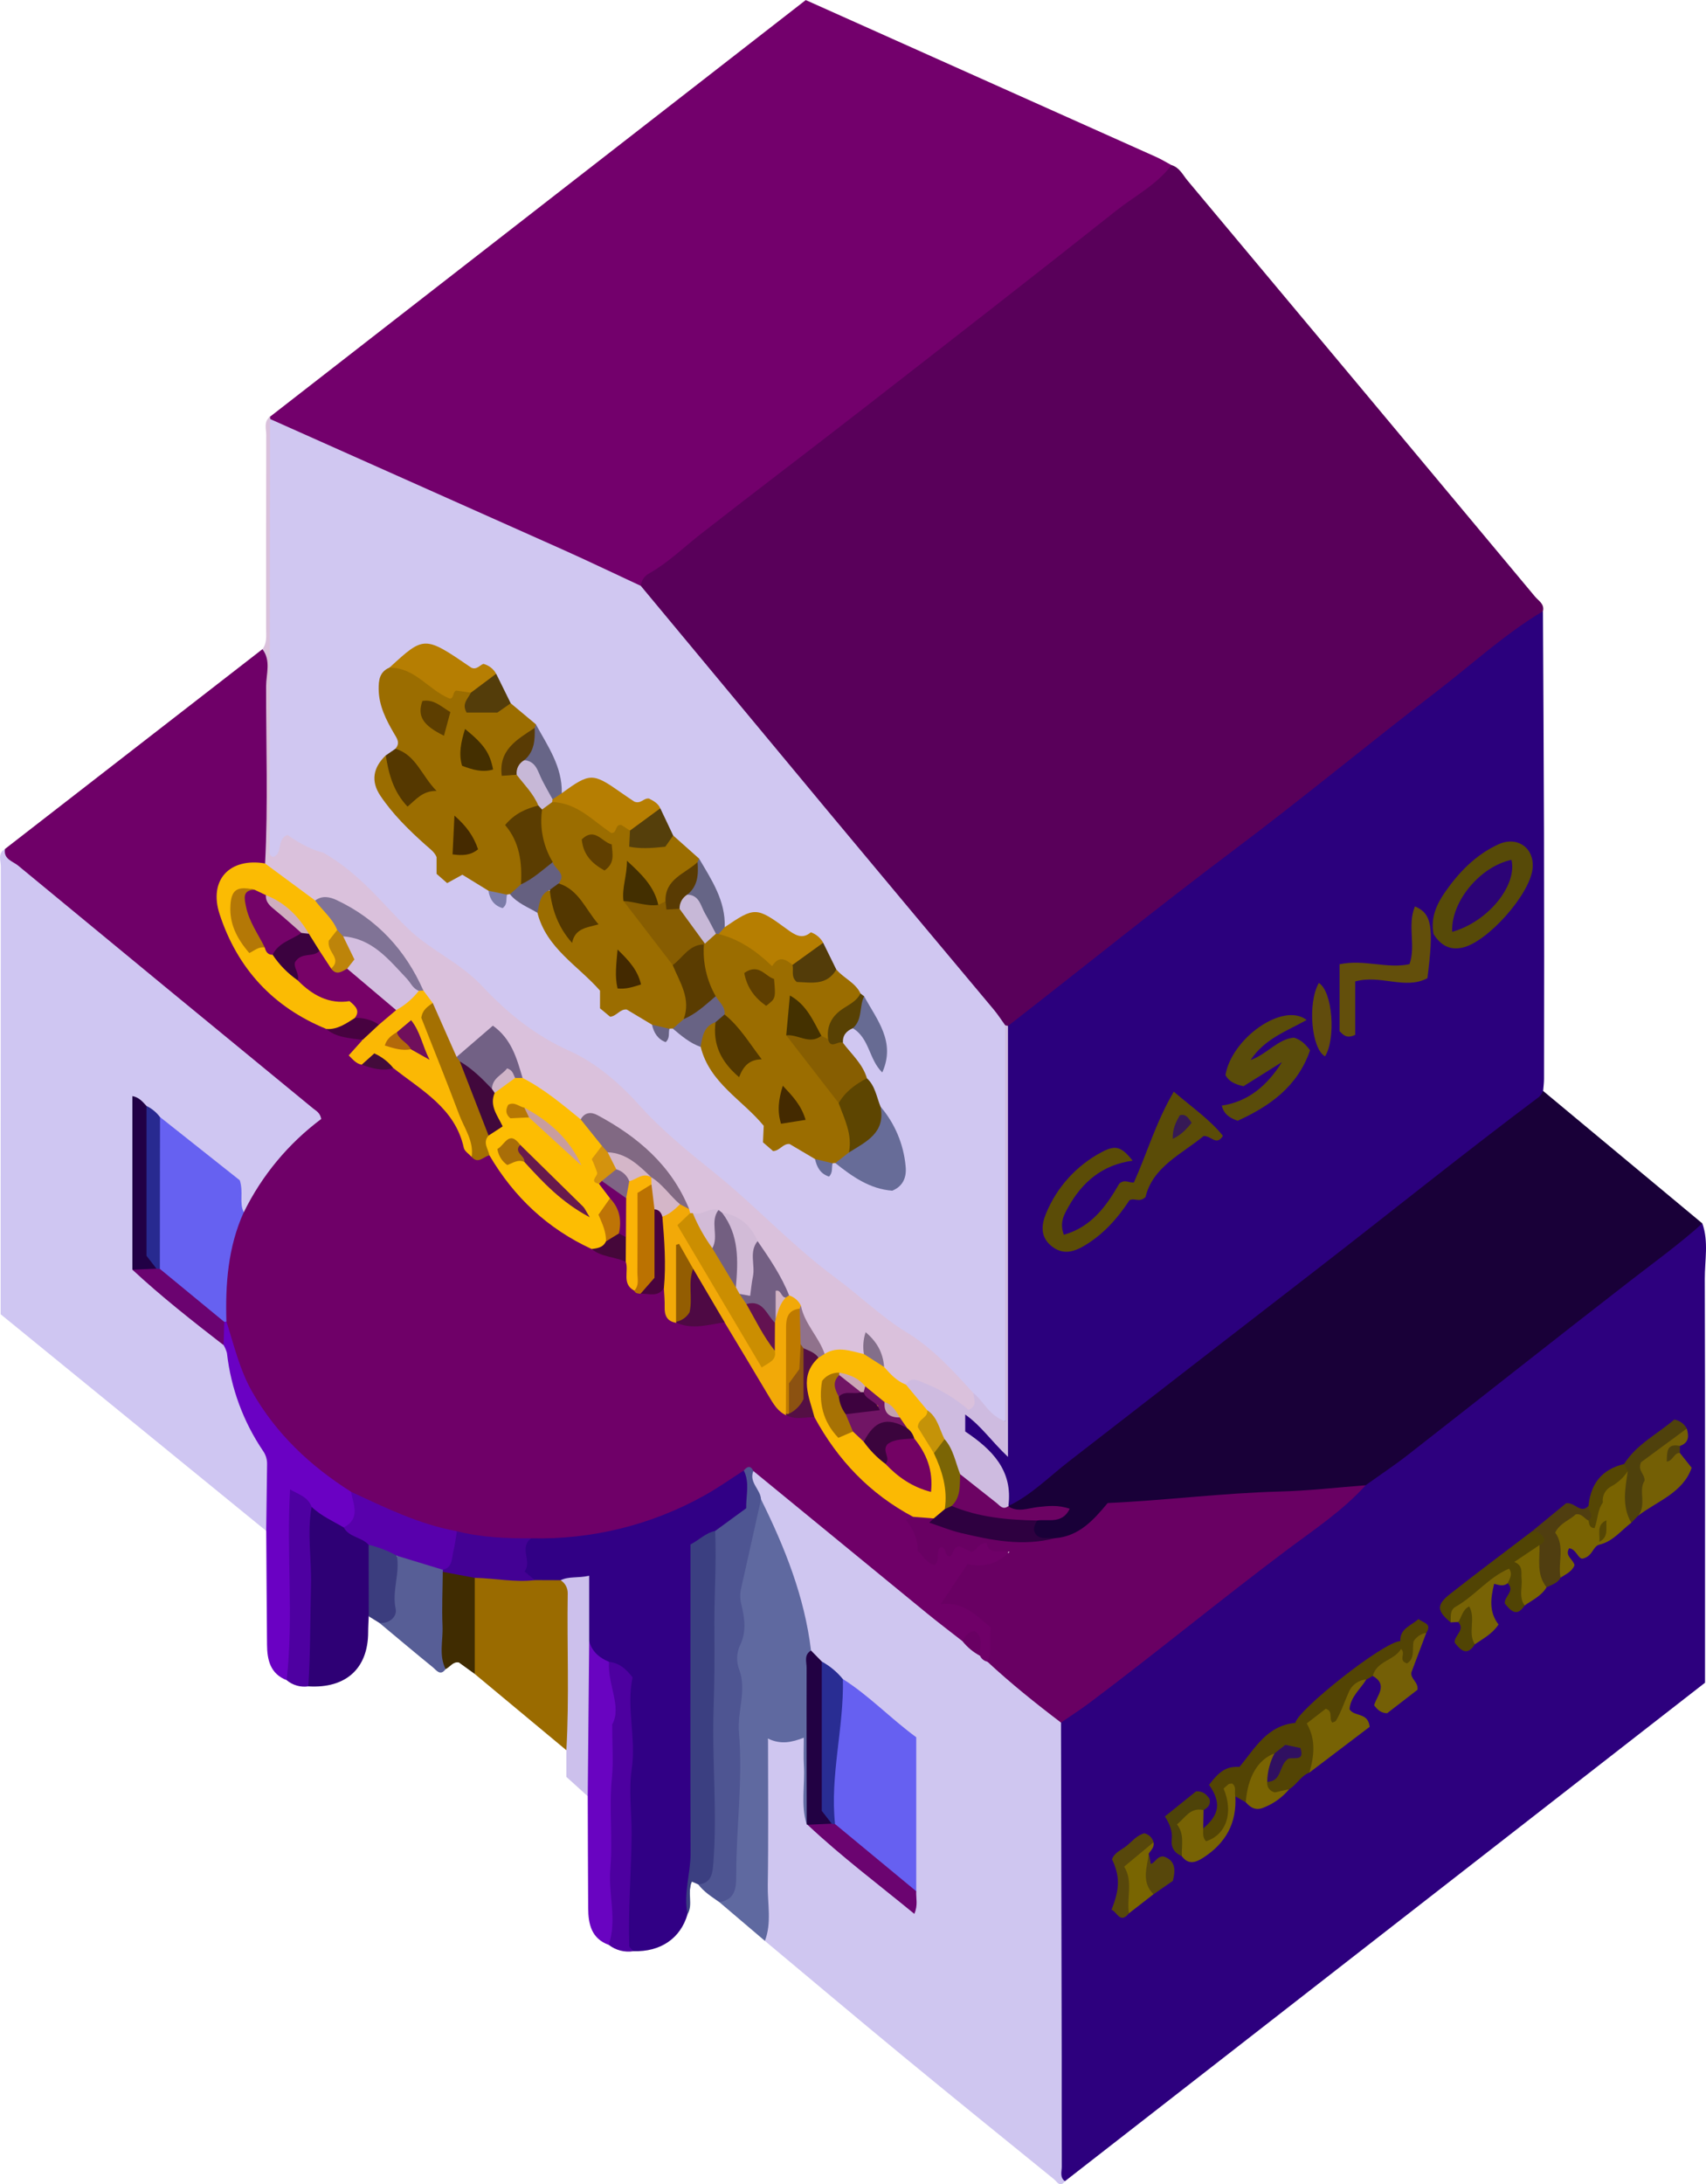 <svg version="1.1" xmlns="http://www.w3.org/2000/svg" xmlns:xlink="http://www.w3.org/1999/xlink" width="53.897" height="68.976" viewBox="0,0,53.897,68.976"><g transform="translate(-212.224,-133.371)"><g data-paper-data="{&quot;isPaintingLayer&quot;:true}" fill-rule="nonzero" stroke="none" stroke-width="1" stroke-linecap="butt" stroke-linejoin="miter" stroke-miterlimit="10" stroke-dasharray="" stroke-dashoffset="0" style="mix-blend-mode: normal"><g><path d="M249.234,138.584c0.255,0.075 0.36,0.313 0.51,0.492c3.662,4.374 7.32,8.752 10.974,13.133c0.112,0.134 0.307,0.234 0.252,0.463c-0.242,0.368 -0.633,0.569 -0.965,0.829c-2.384,1.863 -4.759,3.738 -7.146,5.597c-1.816,1.413 -3.655,2.798 -5.465,4.218c-0.847,0.664 -1.713,1.305 -2.53,2.007c-0.217,0.204 -0.471,0.365 -0.749,0.473c-0.054,0.008 -0.108,0.004 -0.16,-0.012c-0.914,-0.924 -1.683,-1.973 -2.526,-2.958c-2.075,-2.425 -4.093,-4.897 -6.151,-7.336c-0.909,-1.077 -1.829,-2.147 -2.706,-3.252c-0.09,-0.095 -0.153,-0.211 -0.185,-0.338c-0.02,-0.28 0.159,-0.446 0.355,-0.592c1.596,-1.184 3.134,-2.442 4.707,-3.655c1.898,-1.463 3.791,-2.934 5.678,-4.411c1.84,-1.446 3.698,-2.87 5.548,-4.302c0.175,-0.135 0.337,-0.295 0.56,-0.357z" fill="#59005a"/><path d="M266.006,172.005c0.203,0.575 0.075,1.168 0.077,1.751c0.013,4.236 0.007,8.471 0.007,12.752c-6.729,5.238 -13.47,10.486 -20.222,15.742c-0.258,-0.032 -0.239,-0.248 -0.265,-0.42c-0.023,-0.222 -0.028,-0.446 -0.018,-0.669c-0,-4.113 -0,-8.226 0,-12.338c-0.011,-0.278 -0,-0.557 0.032,-0.834c0.043,-0.311 0.291,-0.459 0.511,-0.628c2.919,-2.245 5.816,-4.52 8.732,-6.769c0.162,-0.125 0.309,-0.268 0.471,-0.393c1.716,-1.331 3.407,-2.696 5.135,-4.01c1.315,-0.999 2.575,-2.069 3.929,-3.019c0.541,-0.379 0.981,-0.901 1.609,-1.164z" fill="#2d007e"/><path d="M249.234,138.584c-0.463,0.62 -1.154,0.97 -1.743,1.436c-2.663,2.113 -5.349,4.197 -8.032,6.283c-1.692,1.315 -3.401,2.608 -5.091,3.927c-0.538,0.42 -1.027,0.902 -1.627,1.244c-0.154,0.077 -0.257,0.229 -0.271,0.401c-0.403,0.072 -0.696,-0.209 -1.018,-0.353c-3.491,-1.569 -7.003,-3.092 -10.48,-4.693c-0.087,-0.034 -0.167,-0.082 -0.238,-0.142c-0.014,-0.026 -0.028,-0.051 -0.041,-0.077c0.017,-0.024 0.033,-0.048 0.05,-0.071c5.632,-4.378 11.277,-8.767 16.937,-13.166c1.243,0.556 2.49,1.115 3.743,1.675c2.442,1.092 4.883,2.185 7.324,3.278c0.167,0.075 0.325,0.172 0.487,0.259z" fill="#73006c"/><path d="M244.07,165.769c2.382,-1.852 4.728,-3.749 7.142,-5.561c2.162,-1.623 4.245,-3.349 6.39,-4.994c1.116,-0.855 2.153,-1.817 3.368,-2.542c0.011,2.339 0.027,4.679 0.033,7.018c0.006,2.582 0.006,5.164 0.001,7.745c-0,0.129 -0.018,0.258 -0.028,0.386c0.082,0.241 -0.11,0.331 -0.252,0.438c-2.104,1.588 -4.17,3.224 -6.251,4.841c-2.154,1.674 -4.323,3.329 -6.472,5.011c-1.125,0.88 -2.254,1.757 -3.371,2.648c-0.186,0.149 -0.396,0.418 -0.638,0.048c-0.008,-0.8 -0.474,-1.337 -1.037,-1.82c-0.295,-0.253 -0.529,-0.528 -0.312,-0.982c0.605,-0.057 0.768,0.56 1.226,0.806c0.093,-0.296 0.065,-0.588 0.065,-0.872c0.003,-3.789 0.004,-7.577 0.005,-11.366c0,-0.272 -0.068,-0.562 0.13,-0.804z" fill="#2b007d"/><path d="M212.381,160.18c2.711,-2.103 5.422,-4.206 8.134,-6.309c0.271,0.063 0.263,0.291 0.263,0.487c0.001,2.022 0.041,4.043 -0.018,6.063c-0.065,0.276 -0.29,0.292 -0.516,0.328c-0.86,0.138 -1.215,0.703 -0.929,1.526c0.567,1.635 1.702,2.751 3.251,3.472c0.308,0.228 0.705,0.214 1.037,0.377c0.218,0.234 -0.129,0.346 -0.12,0.413c0.005,0.265 0.123,0.295 0.22,0.346c0.317,0.082 0.643,0.128 0.97,0.139c0.936,0.578 1.863,1.164 2.229,2.296c0.041,0.163 0.128,0.311 0.252,0.425c0.167,0.155 0.373,0.03 0.556,0.074c0.491,0.527 0.883,1.138 1.427,1.623c0.559,0.498 1.134,0.962 1.828,1.261c0.339,0.23 0.802,0.181 1.106,0.49c0.16,0.24 0.016,0.566 0.226,0.791c0.071,0.066 0.164,0.102 0.26,0.102c0.254,0.071 0.483,-0.164 0.739,-0.061c0.124,0.174 0.101,0.377 0.11,0.572c0.009,0.19 0.038,0.358 0.249,0.426c0.473,0.161 0.95,-0.017 1.424,0.015c0.35,0.157 0.452,0.512 0.641,0.8c0.461,0.703 0.752,1.522 1.415,2.087c0.25,0.125 0.531,0.033 0.788,0.112c0.174,0.053 0.265,0.192 0.347,0.338c0.601,1.067 1.476,1.955 2.533,2.573c0.124,0.075 0.273,0.127 0.313,0.292c0.071,0.451 0.172,0.89 0.45,1.254c0.222,-0.061 0.169,-0.286 0.323,-0.346c0.489,0.065 0.966,-0.014 1.464,-0.161c0.224,0.113 0.464,0.246 0.74,0.26c-0.038,0.512 -0.192,0.604 -1.223,0.742c-0.212,0.236 -0.442,0.475 -0.569,0.847c0.513,0.145 0.924,0.441 1.304,0.845c0.012,0.388 0.179,0.816 -0.167,1.185c-0.164,0.036 -0.247,-0.063 -0.316,-0.186c-0.076,-0.167 -0.022,-0.367 -0.112,-0.516c-0.16,-0.102 -0.255,0.042 -0.375,0.06c-0.495,-0.033 -0.756,-0.448 -1.086,-0.716c-1.853,-1.502 -3.697,-3.015 -5.532,-4.539c-0.135,-0.129 -0.255,-0.057 -0.373,0.032c-1.973,1.466 -4.197,2.133 -6.644,2.095c-0.783,-0 -1.566,-0.003 -2.328,-0.224c-1.201,-0.226 -2.308,-0.698 -3.376,-1.277c-1.826,-1.062 -3.144,-2.546 -3.803,-4.578c-0.103,-0.317 -0.144,-0.648 -0.227,-0.971c-0.093,-1.152 -0.008,-2.276 0.502,-3.336c0.541,-1.205 1.403,-2.165 2.433,-3.046c-0.443,-0.458 -0.91,-0.791 -1.348,-1.153c-2.732,-2.259 -5.478,-4.501 -8.215,-6.754c-0.174,-0.143 -0.399,-0.283 -0.255,-0.576z" fill="#6f0068"/><path d="M244.082,180.928c0.723,-0.347 1.282,-0.921 1.904,-1.403c2.602,-2.018 5.205,-4.033 7.81,-6.047c2.355,-1.821 4.674,-3.69 7.058,-5.475c0.05,-0.053 0.092,-0.115 0.122,-0.182c1.676,1.394 3.353,2.789 5.029,4.183c-0.714,0.643 -1.492,1.205 -2.25,1.792c-2.357,1.825 -4.693,3.676 -7.043,5.51c-0.434,0.339 -0.895,0.645 -1.344,0.966c-0.352,0.202 -0.754,0.218 -1.136,0.24c-1.815,0.106 -3.627,0.26 -5.443,0.363c-0.409,0.023 -0.81,0.11 -1.219,0.125c-0.263,0.01 -0.435,0.187 -0.608,0.359c-0.39,0.389 -0.826,0.692 -1.4,0.732c-0.73,-0.048 -0.838,-0.162 -0.67,-0.705c0.197,-0.201 0.489,-0.103 0.789,-0.256c-0.33,-0.084 -0.587,-0.017 -0.846,0.013c-0.265,0.031 -0.548,0.124 -0.762,-0.138c0.003,-0.026 0.006,-0.053 0.008,-0.079z" fill="#190038"/><path d="M243.186,185.659c0.044,0.096 0.131,0.165 0.234,0.186c0.875,0.52 1.671,1.135 2.324,1.922c0.008,3.523 0.015,7.047 0.022,10.57c0.002,1.15 -0.003,2.3 0.002,3.45c0.001,0.156 -0.071,0.338 0.099,0.462c-0.155,0.216 -0.247,0.018 -0.343,-0.061c-1.597,-1.297 -3.197,-2.59 -4.784,-3.898c-1.458,-1.201 -2.901,-2.419 -4.351,-3.629c-0.143,-1.166 -0.043,-2.337 -0.066,-3.505c-0.014,-0.706 -0.007,-1.413 0,-2.119c0.003,-0.257 -0.022,-0.525 0.191,-0.759c0.34,-0.097 0.707,-0.109 1.129,-0.1c0.253,0.834 0.059,1.692 0.136,2.528c0.019,0.053 0.037,0.109 0.058,0.161c0.294,0.446 0.768,0.692 1.159,1.03c0.631,0.546 1.264,1.091 1.95,1.576c0.176,-0.148 0.065,-0.327 0.092,-0.481c-0.017,-1.335 -0.017,-2.669 -0.001,-4.003c0.006,-0.448 -0.134,-0.775 -0.485,-1.054c-0.565,-0.449 -1.12,-0.914 -1.665,-1.387c-0.259,-0.21 -0.499,-0.443 -0.776,-0.633c-0.144,-0.136 -0.293,-0.269 -0.371,-0.458c-0.286,-1.639 -0.884,-3.173 -1.573,-4.676c-0.107,-0.204 -0.195,-0.418 -0.262,-0.639c-0.036,-0.122 -0.107,-0.283 0.119,-0.32c1.83,1.5 3.661,3 5.492,4.5c0.365,0.298 0.742,0.582 1.113,0.873c0.256,0.041 0.47,0.218 0.556,0.463z" fill="#cfc6f0"/><path d="M212.381,160.18c-0.053,0.325 0.249,0.387 0.417,0.526c3.099,2.559 6.203,5.113 9.311,7.662c0.097,0.079 0.226,0.136 0.264,0.338c-1.037,0.774 -1.876,1.783 -2.446,2.945c-0.24,-0.037 -0.213,-0.242 -0.207,-0.389c0.018,-0.421 -0.193,-0.681 -0.513,-0.918c-0.683,-0.508 -1.315,-1.08 -1.981,-1.61c-0.167,-0.126 -0.321,-0.272 -0.522,-0.342c-0.236,0.071 -0.154,0.271 -0.154,0.416c-0.001,1.487 -0.017,2.974 0.007,4.46c0.096,0.427 0.493,0.58 0.776,0.826c0.685,0.594 1.419,1.131 2.092,1.743c0.294,1.147 0.698,2.263 1.206,3.332c0.361,0.758 0.282,1.694 0.004,2.546c-2.795,-2.28 -5.592,-4.56 -8.39,-6.842c0,-1.188 0,-2.339 0,-3.49c0,-3.55 0.002,-7.099 0.005,-10.649c0,-0.186 -0.109,-0.417 0.132,-0.553z" fill="#cfc6f2"/><path d="M229.005,181.948c1.908,0.046 3.793,-0.418 5.461,-1.346c0.434,-0.239 0.839,-0.529 1.258,-0.796c0.386,0.511 0.342,1.168 -0.115,1.523c-0.262,0.2 -0.539,0.381 -0.828,0.54c-0.452,0.233 -0.577,0.612 -0.574,1.103c0.014,2.521 -0.033,5.042 0.025,7.562c0.026,1.115 -0.214,2.189 -0.287,3.285c-0.222,0.763 -0.849,1.192 -1.706,1.167c-0.299,-0.035 -0.256,-0.259 -0.262,-0.462c-0.036,-1.187 0.124,-2.373 0.063,-3.554c-0.053,-1.022 0.1,-2.042 -0.028,-3.059c-0.065,-0.517 0.024,-1.039 -0.028,-1.512c-0.139,-0.257 -0.345,-0.343 -0.556,-0.424c-0.382,-0.126 -0.666,-0.449 -0.741,-0.845c-0.126,-0.557 0.046,-1.139 -0.12,-1.677c-0.223,-0.161 -0.438,-0.128 -0.656,-0.065c-0.233,0.051 -0.474,0.052 -0.708,0.003c-0.201,-0.051 -0.372,-0.182 -0.474,-0.362c0.128,-0.319 -0.322,-0.809 0.275,-1.08z" fill="#310085"/><path d="M220.599,160.639c0.096,-1.866 0.028,-3.733 0.032,-5.6c0.001,-0.386 0.161,-0.804 -0.116,-1.168c0.148,-0.194 0.116,-0.421 0.116,-0.641c0,-2.04 -0.002,-4.08 0.004,-6.12c0.001,-0.192 -0.086,-0.412 0.109,-0.572l0.025,0.03l-0.013,0.036c0.18,0.268 0.133,0.573 0.133,0.867c0.002,4.167 0.002,8.333 0.001,12.529c0.143,-0.109 0.179,-0.312 0.434,-0.337c1.049,0.323 1.995,0.913 2.746,1.713c0.724,0.778 1.429,1.55 2.387,2.066c0.71,0.382 1.176,1.071 1.768,1.604c0.587,0.529 1.178,1.024 1.939,1.276c0.123,0.044 0.237,0.11 0.338,0.193c0.906,0.719 1.866,1.362 2.643,2.25c0.595,0.681 1.34,1.232 2.052,1.799c1.179,0.939 2.176,2.089 3.416,2.951c0.93,0.645 1.764,1.41 2.713,2.037c0.688,0.448 1.277,1.03 1.732,1.713c0.097,0.252 0.133,0.494 -0.111,0.69c-0.32,0.031 -0.502,-0.209 -0.735,-0.338c-0.426,-0.237 -0.819,-0.578 -1.366,-0.432c-0.324,-0.073 -0.6,-0.282 -0.759,-0.574c-0.068,-0.284 -0.188,-0.553 -0.352,-0.795c-0.157,0.073 -0.096,0.316 -0.259,0.369c-0.385,0.033 -0.77,-0.026 -1.156,-0.007c-0.48,-0.395 -0.712,-0.939 -0.905,-1.505c-0.085,-0.16 -0.222,-0.277 -0.339,-0.411c-0.351,-0.538 -0.664,-1.099 -1.022,-1.632c-0.188,-0.414 -0.547,-0.726 -0.983,-0.854c-0.068,-0.021 -0.134,-0.048 -0.203,-0.067c-0.239,-0.002 -0.468,0.132 -0.713,0.057c-0.05,-0.014 -0.097,-0.037 -0.139,-0.066c-0.037,-0.037 -0.068,-0.079 -0.093,-0.125c-0.541,-1.121 -1.394,-1.954 -2.422,-2.628c-0.293,-0.192 -0.591,-0.316 -0.938,-0.142c-0.663,-0.377 -1.231,-0.889 -1.862,-1.312c-0.244,-0.429 -0.359,-0.921 -0.654,-1.324c-0.061,-0.084 -0.153,-0.139 -0.255,-0.155c-0.489,0.082 -0.619,0.756 -1.168,0.787c-0.358,-0.254 -0.37,-0.693 -0.552,-1.041c-0.101,-0.193 -0.151,-0.411 -0.275,-0.595c-0.116,-0.147 -0.211,-0.309 -0.285,-0.481c-0.501,-0.95 -1.129,-1.792 -2.029,-2.407c-0.392,-0.268 -0.8,-0.481 -1.3,-0.384c-0.566,-0.37 -1.187,-0.672 -1.584,-1.255z" fill="#dac1dc"/><path d="M236.267,180.718c0.752,1.517 1.375,3.076 1.579,4.774c0.119,1.68 0.04,3.363 0.042,5.044c0,0.166 -0.032,0.333 -0.178,0.449c-0.193,-0.613 -0.051,-1.243 -0.088,-1.864c-0.017,-0.275 -0.003,-0.551 -0.003,-0.876c-0.385,0.146 -0.723,0.224 -1.131,0.028c0,1.604 0.016,3.122 -0.008,4.639c-0.009,0.582 0.128,1.177 -0.091,1.749c-0.48,-0.409 -0.961,-0.817 -1.441,-1.226c0.468,-0.5 0.379,-1.128 0.413,-1.733c0.091,-1.609 0.016,-3.222 0.111,-4.83c0.023,-0.24 0.009,-0.482 -0.041,-0.717c-0.027,-0.108 -0.081,-0.227 -0.052,-0.327c0.35,-1.214 -0.108,-2.523 0.441,-3.713c0.206,-0.447 0.036,-1.015 0.447,-1.397z" fill="#5f69a0"/><path d="M229.12,183.268c0.272,0.001 0.544,0.002 0.816,0.003c0.317,0.054 0.347,0.31 0.352,0.547c0.029,1.457 0.026,2.914 0.003,4.371c-0.003,0.167 -0.033,0.332 -0.175,0.45c-0.965,-0.803 -1.93,-1.605 -2.895,-2.408c-0.311,-1.006 -0.233,-2.021 -0.063,-3.037c0.665,-0.28 1.313,-0.085 1.962,0.074z" fill="#9a6b00"/><path d="M236.267,180.718c-0.213,0.952 -0.426,1.905 -0.639,2.857c-0.03,0.164 -0.021,0.333 0.025,0.493c0.098,0.416 0.155,0.835 -0.044,1.246c-0.121,0.253 -0.129,0.546 -0.023,0.805c0.229,0.648 -0.073,1.297 -0.017,1.958c0.127,1.488 -0.084,2.978 -0.086,4.47c-0,0.386 0.005,0.812 -0.535,0.889c-0.238,-0.167 -0.486,-0.323 -0.665,-0.559c0.472,-0.632 0.398,-1.375 0.375,-2.087c-0.046,-1.438 0.018,-2.878 -0.027,-4.313c-0.043,-1.383 0.123,-2.764 -0.016,-4.144c-0.027,-0.225 0.047,-0.451 0.202,-0.617c0.324,-0.237 0.648,-0.473 0.981,-0.717c-0.008,-0.406 0.116,-0.806 -0.075,-1.193c0.108,-0.128 0.212,-0.169 0.302,0.017c-0.148,0.36 0.226,0.579 0.242,0.895z" fill="#4e5592"/><path d="M220.634,181.714c0.009,-0.702 0.017,-1.404 0.028,-2.107c0.003,-0.149 -0.041,-0.294 -0.126,-0.416c-0.625,-0.923 -1.017,-1.984 -1.142,-3.092c-0.024,-0.088 -0.059,-0.173 -0.106,-0.252c-0.095,-0.213 -0.194,-0.425 -0.073,-0.662c0.029,-0.062 0.096,-0.095 0.163,-0.081c0.242,0.751 0.415,1.521 0.815,2.221c0.762,1.334 1.839,2.342 3.122,3.154c0.372,0.536 0.337,0.812 -0.148,1.183c-0.5,-0.018 -0.843,-0.33 -1.19,-0.634c-0.111,-0.117 -0.188,-0.281 -0.448,-0.297c-0.059,0.565 0.031,1.132 -0.012,1.693c-0.065,0.871 -0.005,1.743 0.026,2.615c0.017,0.474 0.015,0.962 -0.262,1.389c-0.519,-0.201 -0.617,-0.639 -0.621,-1.122c-0.011,-1.197 -0.017,-2.395 -0.025,-3.592z" fill="#6a01c3"/><path d="M222.069,180.953c0.294,0.287 0.669,0.448 1.015,0.653c0.377,0.138 0.793,0.222 0.923,0.691c-0.008,0.707 0.195,1.428 -0.134,2.115c-0.006,0.167 -0.018,0.334 -0.018,0.501c-0.002,1.147 -0.705,1.783 -1.89,1.71c-0.175,-0.191 -0.094,-0.42 -0.101,-0.639c-0.041,-1.257 0.135,-2.511 -0.007,-3.776c-0.042,-0.374 -0.165,-0.894 0.213,-1.256z" fill="#2e0075"/><path d="M234.817,181.715c0.047,1.042 -0.035,2.083 -0.024,3.126c0.008,0.812 0.004,1.63 -0.024,2.446c-0.057,1.642 0.121,3.286 -0.01,4.928c-0.024,0.304 -0.055,0.629 -0.475,0.662c-0.063,-0.027 -0.126,-0.054 -0.201,-0.086c-0.159,0.348 0.049,0.716 -0.138,1.028c-0.135,-0.651 0.098,-1.283 0.096,-1.93c-0.011,-3.041 -0.004,-6.082 -0.004,-9.123c0,-0.202 0,-0.405 0,-0.623c0.277,-0.144 0.481,-0.367 0.782,-0.428z" fill="#3b3f81"/><path d="M230.838,185.197c0.089,0.332 0.323,0.525 0.626,0.652c0.266,0.514 0.37,1.097 0.3,1.671c-0.148,1.277 -0.058,2.556 -0.093,3.833c-0.025,0.909 -0.006,1.818 0.042,2.727c0.013,0.256 -0.024,0.525 -0.256,0.707c-0.549,-0.199 -0.647,-0.655 -0.651,-1.157c-0.008,-1.179 -0.01,-2.358 -0.014,-3.538c-0.128,-0.227 -0.19,-0.485 -0.179,-0.745c0.001,-1.148 -0.006,-2.296 0.005,-3.443c0.002,-0.251 -0.039,-0.529 0.22,-0.707z" fill="#6904c1"/><path d="M231.456,194.787c0.27,-0.795 -0.018,-1.603 0.05,-2.401c0.082,-0.957 -0.046,-1.914 0.05,-2.872c0.05,-0.503 0.009,-1.016 0.009,-1.689c0.312,-0.551 -0.15,-1.261 -0.101,-1.976c0.321,0.034 0.541,0.223 0.744,0.491c-0.202,0.946 0.116,1.919 -0.024,2.876c-0.103,0.7 -0.002,1.389 -0.006,2.077c-0.008,1.176 -0.112,2.349 -0.074,3.525c0.002,0.057 0.088,0.112 0.135,0.168c-0.277,0.045 -0.56,-0.027 -0.782,-0.199z" fill="#4d00a0"/><path d="M226.302,186.079c-0.168,0.231 -0.292,0.033 -0.402,-0.057c-0.569,-0.462 -1.129,-0.935 -1.692,-1.404c0.082,-0.144 0.254,-0.21 0.34,-0.429c0.034,-0.545 -0.059,-1.172 0.249,-1.739c0.55,0.021 1.071,0.128 1.498,0.511c0.029,0.059 0.05,0.121 0.062,0.186c0.016,0.978 0.111,1.957 -0.055,2.931z" fill="#575e96"/><path d="M230.838,185.197c-0.015,1.632 -0.031,3.264 -0.046,4.895c-0.218,-0.198 -0.437,-0.395 -0.675,-0.61c0,-0.289 0,-0.566 -0,-0.843c0.095,-1.648 0.017,-3.298 0.043,-4.947c0.005,-0.17 -0.08,-0.33 -0.223,-0.42c0.257,-0.13 0.534,-0.061 0.901,-0.142z" fill="#ccc0ec"/><path d="M222.069,180.953c-0.15,0.832 0.005,1.668 -0.019,2.503c-0.029,1.055 -0.016,2.112 -0.085,3.167c-0.246,0.036 -0.495,-0.035 -0.685,-0.195c0.225,-1.984 -0.009,-3.977 0.108,-6.022c0.282,0.159 0.566,0.237 0.681,0.548z" fill="#4e00a1"/><path d="M226.302,186.079c-0.22,-0.437 -0.078,-0.903 -0.097,-1.354c-0.025,-0.572 0.003,-1.146 0.008,-1.719c0.378,-0.153 0.716,-0.1 1.01,0.191c-0,1.012 -0,2.023 -0,3.035c-0.164,-0.119 -0.328,-0.237 -0.501,-0.363c-0.185,-0.036 -0.276,0.141 -0.418,0.21z" fill="#402c01"/><path d="M224.761,182.498c0.105,0.559 -0.161,1.104 -0.037,1.679c0.05,0.232 -0.184,0.476 -0.516,0.441c-0.111,-0.069 -0.222,-0.137 -0.334,-0.206c-0.001,-0.753 -0.003,-1.506 -0.004,-2.259c0.386,-0.114 0.682,0.004 0.892,0.345z" fill="#3b3d7e"/><path d="M242.974,177.36c-0.643,-0.705 -1.272,-1.406 -2.111,-1.918c-0.797,-0.487 -1.475,-1.157 -2.233,-1.714c-1.358,-0.998 -2.503,-2.249 -3.811,-3.304c-0.843,-0.679 -1.69,-1.363 -2.404,-2.16c-0.64,-0.715 -1.4,-1.349 -2.191,-1.703c-1.11,-0.496 -1.994,-1.224 -2.764,-2.048c-0.7,-0.75 -1.627,-1.125 -2.339,-1.812c-0.816,-0.788 -1.495,-1.719 -2.689,-2.409c-0.275,-0.052 -0.73,-0.269 -1.128,-0.557c-0.348,0.139 -0.136,0.568 -0.439,0.697c-0.153,-0.031 -0.122,-0.161 -0.122,-0.264c0.002,-4.522 0.006,-9.044 0.011,-13.567c3.082,1.374 6.164,2.749 9.246,4.124c0.828,0.371 1.646,0.764 2.469,1.147c1.968,2.369 3.936,4.737 5.905,7.105c1.747,2.096 3.496,4.188 5.249,6.279c0.129,0.155 0.238,0.326 0.357,0.49c0.079,0.118 0.051,0.251 0.052,0.379c0.001,3.893 0.001,7.787 -0,11.68c-0,0.145 0.03,0.296 -0.071,0.467c-0.654,0.06 -0.731,-0.529 -0.987,-0.912z" fill="#d0c7f1"/><path d="M242.974,177.36c0.327,0.253 0.478,0.696 1.007,0.896c0,-4.211 0,-8.36 0,-12.509c0.029,0.007 0.059,0.014 0.088,0.021c-0,4.477 -0,8.953 -0,13.609c-0.528,-0.499 -0.844,-0.978 -1.351,-1.338v0.536c0.842,0.565 1.513,1.225 1.363,2.352l-0.009,0.008c-0.12,0.238 -0.277,0.119 -0.4,0.022c-0.413,-0.326 -0.854,-0.618 -1.216,-1.007c-0.193,-0.338 -0.255,-0.736 -0.479,-1.06c-0.173,-0.312 -0.288,-0.658 -0.548,-0.919c-0.178,-0.304 -0.654,-0.411 -0.586,-0.879c0.176,-0.27 0.402,-0.115 0.589,-0.043c0.508,0.2 0.978,0.485 1.391,0.843c0.301,-0.133 0.161,-0.348 0.149,-0.533z" fill="#cebbe0"/><path d="M245.744,187.767c-0.802,-0.608 -1.586,-1.237 -2.324,-1.922c0.162,-0.35 0.037,-0.725 0.114,-1.072c-0.458,-0.377 -0.847,-0.83 -1.589,-0.749c0.324,-0.484 0.573,-0.856 0.843,-1.26c0.458,0.096 0.906,0.039 1.328,-0.388c-0.312,-0.076 -0.675,0.101 -0.715,-0.278c-0.278,-0.021 -0.29,0.239 -0.495,0.279c-0.124,-0.06 -0.267,-0.129 -0.373,-0.181c-0.225,0.041 -0.177,0.259 -0.301,0.327c-0.189,-0.018 -0.088,-0.292 -0.286,-0.299c-0.19,0.14 0.01,0.405 -0.202,0.571c-0.233,-0.061 -0.351,-0.281 -0.532,-0.457c0.019,-0.355 -0.127,-0.669 -0.372,-0.977c0.104,-0.041 0.167,-0.067 0.231,-0.092c0.197,-0.175 0.41,-0.166 0.632,-0.057c0.079,0.08 0.081,0.14 0.022,0.157c1.231,0.419 2.527,0.613 3.827,0.575c0.757,-0.057 1.217,-0.568 1.666,-1.11c1.814,-0.082 3.618,-0.316 5.436,-0.363c0.906,-0.024 1.81,-0.129 2.715,-0.198c-0.725,0.802 -1.628,1.399 -2.481,2.038c-2.103,1.576 -4.131,3.247 -6.232,4.824c-0.295,0.222 -0.607,0.421 -0.912,0.631z" fill="#690063"/><path d="M253.591,189.346c-0.272,0.102 -0.397,0.383 -0.638,0.524c-0.153,0.054 -0.269,0.193 -0.434,0.194c-0.197,-0.03 -0.311,-0.128 -0.334,-0.317c0.257,-0.379 0.469,-0.796 0.9,-1.048c-0.236,-0.108 -0.374,0.066 -0.542,0.114c-0.398,0.159 -0.552,0.513 -0.705,0.871c-0.086,0.2 -0.087,0.436 -0.257,0.599c-0.11,-0.063 -0.221,-0.126 -0.331,-0.188c-0.015,-0.01 -0.036,-0.016 -0.045,-0.03c-0.026,-0.039 -0.085,-0.049 -0.085,-0.026c0.012,0.182 0.013,0.365 0.003,0.547c-0.074,0.641 -0.362,0.979 -0.848,0.997c-0.156,-0.144 -0.189,-0.3 -0.039,-0.474c0.521,-0.435 0.573,-0.822 0.186,-1.377c0.344,-0.456 0.567,-0.587 0.959,-0.565c0.487,-0.577 0.859,-1.304 1.766,-1.391c0.075,-0.408 2.776,-2.558 3.317,-2.583c-0.019,-0.394 0.331,-0.479 0.575,-0.696c0.148,0.127 0.439,0.133 0.245,0.438c-0.389,0.232 -0.239,0.758 -0.53,1.019c-0.227,0.065 -0.267,-0.112 -0.361,-0.219c-0.277,0.173 -0.529,0.381 -0.801,0.56c-0.068,0.037 -0.136,0.075 -0.204,0.112c-0.358,0.182 -0.528,0.504 -0.636,0.866c-0.069,0.232 -0.122,0.468 -0.359,0.578c-0.208,0.058 -0.21,-0.2 -0.381,-0.214c-0.295,0.07 -0.229,0.286 -0.21,0.517c0.033,0.411 0.165,0.852 -0.212,1.194z" fill="#534404"/><path d="M260.391,184.068c-0.248,0.381 -0.435,0.171 -0.625,-0.059c-0.03,-0.226 0.335,-0.393 0.09,-0.641c-0.043,-0.057 -0.044,-0.139 -0.155,-0.221c-0.573,0.442 -1.209,0.831 -1.647,1.456c-0.44,-0.367 -0.456,-0.552 -0.01,-0.903c0.855,-0.673 1.727,-1.323 2.593,-1.983c0.48,0.016 0.532,0.105 0.312,0.532c-0.209,0.159 -0.43,0.303 -0.66,0.43c0.226,0.453 0.143,0.923 0.104,1.389z" fill="#514404"/><path d="M253.591,189.346c0.149,-0.519 0.214,-1.034 -0.083,-1.552c0.207,-0.161 0.407,-0.315 0.599,-0.464c0.251,0.077 0.084,0.31 0.21,0.438c0.035,-0.018 0.097,-0.029 0.117,-0.065c0.166,-0.283 0.267,-0.596 0.399,-0.893c0.093,-0.23 0.309,-0.387 0.556,-0.405c-0.186,0.308 -0.498,0.546 -0.53,0.939c0.144,0.25 0.588,0.085 0.636,0.557c-0.606,0.46 -1.255,0.952 -1.904,1.445z" fill="#776204"/><path d="M265.296,179.253c0.103,0.129 0.206,0.258 0.372,0.468c-0.275,0.789 -1.082,1.05 -1.692,1.513c-0.091,-0.523 0.13,-1.056 -0.09,-1.608c0.482,-0.476 0.923,-0.988 1.628,-1.143c0.071,0.24 0.069,0.451 -0.219,0.549c-0.083,0.046 -0.16,0.101 -0.231,0.164c0.063,0.076 0.175,-0.031 0.231,0.059z" fill="#745f05"/><path d="M255.593,186.293c0.126,-0.475 0.67,-0.48 0.893,-0.849c0.169,0.142 -0.104,0.359 0.188,0.454c0.261,-0.153 0.159,-0.454 0.209,-0.696c0.088,-0.144 0.235,-0.242 0.401,-0.269c-0.156,0.414 -0.312,0.828 -0.468,1.242c-0.045,0.214 0.224,0.305 0.19,0.556c-0.308,0.238 -0.643,0.496 -0.959,0.741c-0.198,-0.008 -0.302,-0.106 -0.411,-0.251c0.082,-0.301 0.455,-0.644 -0.044,-0.929z" fill="#745f06"/><path d="M265.515,178.482c-0.502,0.369 -1.005,0.738 -1.446,1.063c-0.119,0.276 0.124,0.362 0.111,0.587c-0.204,0.304 0.076,0.753 -0.202,1.102c-0.072,0.074 -0.144,0.149 -0.217,0.223c-0.517,-0.461 -0.339,-1.023 -0.231,-1.574c-0.01,-0.093 -0.053,-0.188 0.004,-0.281c0.393,-0.626 1.053,-0.946 1.586,-1.404c0.168,0.029 0.314,0.134 0.395,0.284z" fill="#4f410c"/><path d="M260.861,182.16c0.081,-0.041 0.152,-0.09 0.153,-0.197c-0.071,-0.146 -0.216,-0.24 -0.378,-0.246c0.369,-0.304 0.738,-0.607 1.066,-0.877c0.287,-0.038 0.453,0.353 0.708,0.083c0.172,0.144 0.274,0.298 0.071,0.495c-0.324,0.004 -0.679,-0.077 -0.883,0.341c-0.007,0.455 0.16,0.955 -0.073,1.433c-0.094,0.177 -0.28,0.221 -0.44,0.302c-0.407,-0.316 -0.479,-0.743 -0.223,-1.334z" fill="#503e10"/><path d="M261.524,183.191c-0.089,-0.475 0.151,-0.986 -0.168,-1.424c0.149,-0.299 0.453,-0.39 0.651,-0.575c0.2,-0.036 0.267,0.143 0.402,0.193c0.217,0.094 0.183,-0.096 0.205,-0.195c0.038,-0.166 -0.002,-0.372 0.257,-0.39c0.163,0.165 0.38,0.312 0.197,0.592c-0.306,0.13 -0.103,0.442 -0.228,0.638c-0.024,0.044 -0.054,0.084 -0.09,0.118c-0.218,0.062 -0.195,0.359 -0.523,0.441c-0.148,0.019 -0.205,-0.305 -0.43,-0.326c-0.148,0.242 0.134,0.349 0.17,0.535c-0.083,0.208 -0.279,0.284 -0.444,0.394z" fill="#796302"/><path d="M250.236,191.107c0.005,0.142 -0.03,0.294 0.093,0.407c0.639,-0.204 0.872,-0.91 0.551,-1.663c0.051,-0.05 0.105,-0.097 0.161,-0.141c0.026,-0.018 0.069,-0.012 0.109,-0.018c0.151,0.103 0.062,0.27 0.101,0.402c0.051,0.851 -0.309,1.487 -1.017,1.942c-0.238,0.153 -0.467,0.229 -0.672,-0.049c-0.201,-0.308 -0.121,-0.68 -0.24,-0.989c0.361,-0.571 0.595,-0.685 0.926,-0.467c-0.004,0.192 -0.008,0.384 -0.012,0.576z" fill="#786304"/><path d="M258.053,184.603c0.014,-0.178 -0.035,-0.385 0.16,-0.495c0.604,-0.34 1.034,-0.924 1.685,-1.202c0.125,0.172 0.023,0.316 -0.043,0.462c-0.126,0.104 -0.273,0.059 -0.427,0.017c-0.115,0.469 -0.165,0.89 0.138,1.284c-0.188,0.29 -0.48,0.444 -0.748,0.626c-0.388,-0.173 -0.127,-0.548 -0.281,-0.821c-0.094,-0.04 -0.137,0.128 -0.245,0.116z" fill="#786305"/><path d="M247.89,193.79c-0.284,0.348 -0.372,-0.049 -0.551,-0.113c0.267,-0.662 0.269,-1.059 0.017,-1.593c0.082,-0.227 0.311,-0.298 0.476,-0.437c0.168,-0.141 0.309,-0.319 0.542,-0.384c0.143,0.031 0.256,0.14 0.293,0.281c-0.211,0.331 -0.439,0.644 -0.796,0.786c0.237,0.5 0.214,0.978 0.019,1.459z" fill="#57470b"/><path d="M262.976,181.38c0.236,-0.242 -0.194,-0.348 -0.114,-0.559c-0.207,-0.297 0.012,-0.469 0.205,-0.624c0.178,-0.143 0.332,-0.334 0.582,-0.368c-0.081,0.551 -0.194,1.104 0.112,1.628c-0.326,0.246 -0.582,0.594 -1.01,0.691c-0,-0.03 -0.001,-0.059 -0.001,-0.089c0.178,-0.192 0.05,-0.486 0.227,-0.679z" fill="#796301"/><path d="M251.581,190.282c0.06,-0.799 0.385,-1.351 0.908,-1.542c0.091,0.343 -0.03,0.631 -0.231,0.9c-0.02,0.158 0.088,0.304 0.246,0.331c0.136,-0.031 0.293,-0.066 0.449,-0.101c-0.213,0.254 -0.485,0.452 -0.792,0.575c-0.246,0.111 -0.423,0.022 -0.58,-0.163z" fill="#7a6402"/><path d="M247.89,193.79c-0.078,-0.487 0.139,-1.002 -0.15,-1.475c0.313,-0.261 0.62,-0.515 0.927,-0.77c0.036,0.155 -0.079,0.246 -0.149,0.356c-0.061,0.441 0.153,0.851 0.149,1.286c-0.259,0.201 -0.517,0.402 -0.776,0.603z" fill="#796501"/><path d="M260.861,182.16c0.01,0.455 -0.101,0.931 0.223,1.334c-0.162,0.274 -0.447,0.401 -0.692,0.575c-0.194,-0.265 -0.067,-0.568 -0.099,-0.853c-0.021,-0.185 0.064,-0.401 -0.227,-0.522c0.287,-0.193 0.542,-0.363 0.796,-0.534z" fill="#796402"/><path d="M250.248,190.53c-0.413,-0.098 -0.581,0.241 -0.84,0.453c0.246,0.313 0.138,0.667 0.154,1.003c-0.23,-0.098 -0.348,-0.274 -0.32,-0.521c0.031,-0.269 -0.065,-0.497 -0.216,-0.734c0.346,-0.278 0.673,-0.541 0.986,-0.793c0.215,-0.015 0.327,0.097 0.423,0.235c0.051,0.181 -0.05,0.278 -0.186,0.357z" fill="#4e4309"/><path d="M263.649,179.829c-0.133,0.201 -0.313,0.366 -0.525,0.481c-0.186,0.098 -0.291,0.302 -0.262,0.511c-0.175,0.239 -0.159,0.545 -0.263,0.807c-0.175,-0.013 -0.164,-0.142 -0.19,-0.243c0.21,-0.154 -0.031,-0.308 0.001,-0.462c0.067,-0.702 0.426,-1.156 1.124,-1.321c0.038,0.076 0.077,0.152 0.115,0.227z" fill="#554604"/><path d="M248.666,193.188c-0.393,-0.39 -0.204,-0.846 -0.148,-1.286c0.021,0.107 0.042,0.214 0.064,0.329c0.152,-0.05 0.188,-0.245 0.398,-0.237c0.356,0.111 0.399,0.389 0.297,0.772c-0.189,0.13 -0.4,0.276 -0.61,0.422z" fill="#57470b"/><path d="M258.294,184.591c0.112,-0.157 0.126,-0.38 0.345,-0.493c0.222,0.381 -0.057,0.833 0.18,1.198c-0.246,0.381 -0.441,0.196 -0.637,-0.052c-0.024,-0.231 0.345,-0.394 0.111,-0.653z" fill="#514404"/><path d="M265.296,179.253c-0.19,-0.012 -0.204,0.242 -0.415,0.273c0.015,-0.298 -0.02,-0.585 0.415,-0.495c-0,0.074 -0,0.148 0,0.222z" fill="#4f410c"/><path d="M249.308,167.845c0.617,0.525 1.148,0.891 1.552,1.394c-0.212,0.334 -0.366,-0.009 -0.611,0.006c-0.685,0.567 -1.61,0.971 -1.835,1.927c-0.204,0.193 -0.358,0.005 -0.512,0.106c-0.37,0.567 -0.823,1.077 -1.429,1.435c-0.345,0.203 -0.683,0.288 -1.032,0.005c-0.359,-0.291 -0.316,-0.675 -0.173,-1.019c0.34,-0.835 0.963,-1.523 1.759,-1.945c0.44,-0.237 0.627,-0.174 0.981,0.269c-0.958,0.129 -1.594,0.675 -2.035,1.468c-0.133,0.24 -0.283,0.486 -0.139,0.872c0.891,-0.252 1.359,-0.936 1.75,-1.613c0.171,-0.151 0.293,-0.027 0.462,-0.037c0.41,-0.908 0.693,-1.902 1.261,-2.869z" fill="#5b4c07"/><path d="M251.508,167.672c-0.294,-0.066 -0.466,-0.162 -0.569,-0.351c0.194,-1.156 1.814,-2.32 2.565,-1.741c-0.632,0.355 -1.326,0.59 -1.771,1.266c0.534,-0.192 0.862,-0.669 1.374,-0.708c0.211,0.069 0.348,0.189 0.505,0.399c-0.389,1.139 -1.273,1.767 -2.288,2.226c-0.263,-0.097 -0.427,-0.202 -0.503,-0.478c0.854,-0.129 1.447,-0.648 1.904,-1.375c-0.409,0.256 -0.818,0.512 -1.217,0.763z" fill="#5a4c0a"/><path d="M257.512,162.864c-0.094,-0.515 0.094,-0.932 0.365,-1.322c0.441,-0.634 0.97,-1.177 1.68,-1.506c0.607,-0.281 1.159,0.121 1.085,0.771c-0.094,0.82 -1.424,2.313 -2.215,2.488c-0.398,0.088 -0.687,-0.067 -0.914,-0.43z" fill="#574a08"/><path d="M254.545,163.82c0.786,-0.163 1.485,0.151 2.208,-0.002c0.211,-0.574 -0.078,-1.23 0.173,-1.824c0.535,0.228 0.6,0.639 0.394,2.266c-0.705,0.377 -1.473,-0.122 -2.282,0.103v1.687c-0.286,0.137 -0.387,-0.015 -0.493,-0.116z" fill="#634f0b"/><path d="M253.889,164.412c0.439,0.265 0.544,1.768 0.196,2.316c-0.426,-0.228 -0.562,-1.673 -0.196,-2.316z" fill="#614c0d"/><path d="M219.378,175.104c-0.023,0.001 -0.046,0.004 -0.068,0.009c-0.866,-0.455 -1.671,-0.98 -2.172,-1.863c-0.082,-1.366 -0.029,-2.731 -0.031,-4.097c-0,-0.184 0.019,-0.372 0.172,-0.508c0.86,0.682 1.721,1.363 2.521,1.998c0.123,0.388 -0.026,0.713 0.125,1.008c-0.498,1.101 -0.584,2.267 -0.548,3.453z" fill="#6661f1"/><path d="M228.733,167.411c0.677,0.346 1.253,0.833 1.838,1.309c0.436,0.082 0.563,0.455 0.737,0.783c0.022,0.196 -0.157,0.327 -0.172,0.544c0.067,0.194 0.003,0.443 0.135,0.655c0.147,0.153 0.273,0.317 0.271,0.544c-0.011,0.189 -0.163,0.326 -0.19,0.531c0.014,0.266 0.206,0.535 0.084,0.836c-0.107,0.235 -0.295,0.259 -0.516,0.201c-1.394,-0.64 -2.459,-1.641 -3.233,-2.959c-0.272,-0.183 -0.277,-0.41 -0.111,-0.666c0.083,-0.113 0.228,-0.179 0.263,-0.348c-0.044,-0.316 -0.299,-0.623 -0.11,-0.975c0.2,-0.214 0.454,-0.355 0.702,-0.503c0.102,-0.043 0.219,-0.024 0.303,0.049z" fill="#fdbd02"/><path d="M241.723,181.32c-0.218,-0.017 -0.435,-0.034 -0.653,-0.051c-1.365,-0.725 -2.383,-1.794 -3.115,-3.145c-0.512,-0.587 -0.516,-1.255 -0.012,-1.898c0.097,-0.079 0.199,-0.145 0.333,-0.101c0.414,-0.259 0.827,-0.087 1.24,0.004c0.322,-0.035 0.485,0.179 0.638,0.407c0.199,0.224 0.398,0.449 0.69,0.557c0.223,0.269 0.446,0.538 0.669,0.806c0.184,0.214 -0.118,0.354 -0.068,0.609c0.091,0.247 0.291,0.508 0.434,0.799c0.285,0.542 0.459,1.102 0.282,1.72c-0.097,0.171 -0.216,0.31 -0.439,0.292z" fill="#fbb903"/><path d="M220.599,160.639c0.528,0.39 1.055,0.779 1.583,1.169c0.385,0.195 0.669,0.472 0.754,0.914c-0.003,0.17 -0.147,0.292 -0.157,0.507c-0.126,0.217 0.53,0.596 -0.121,0.782c-0.235,-0.107 -0.291,-0.357 -0.429,-0.541c-0.12,-0.195 -0.254,-0.381 -0.372,-0.578c-0.276,-0.543 -0.743,-0.88 -1.259,-1.165c-0.118,-0.047 -0.234,-0.098 -0.354,-0.139c-0.145,-0.045 -0.289,-0.072 -0.425,0.027c-0.274,0.551 -0.198,0.968 0.282,1.558c0.157,0.088 0.332,-0.024 0.49,0.045c0.113,0.065 0.218,0.143 0.312,0.232c0.296,0.26 0.557,0.555 0.853,0.814c0.343,0.34 0.795,0.545 1.277,0.58c0.497,0.037 0.608,0.268 0.453,0.741c-0.263,0.282 -0.556,0.46 -0.954,0.278c-1.682,-0.688 -2.808,-1.909 -3.369,-3.621c-0.355,-1.082 0.314,-1.795 1.436,-1.605z" fill="#fbbb03"/><path d="M225.6,164.65c0.098,0.131 0.196,0.262 0.294,0.393c-0.181,0.377 -0.113,0.721 0.044,1.106c0.417,1.026 0.807,2.064 1.219,3.092c0.08,0.2 0.324,0.463 -0.032,0.664c-0.085,-0.095 -0.224,-0.179 -0.248,-0.287c-0.276,-1.257 -1.336,-1.813 -2.227,-2.52c-0.189,-0.003 -0.323,-0.14 -0.488,-0.204c-0.187,-0.053 -0.328,0.136 -0.512,0.098c-0.173,-0.033 -0.276,-0.161 -0.409,-0.294c0.152,-0.169 0.294,-0.328 0.436,-0.486c0.017,-0.296 0.263,-0.41 0.452,-0.569c0.209,-0.133 0.37,-0.327 0.577,-0.462c0.259,-0.166 0.429,-0.435 0.694,-0.593c0.035,-0.019 0.075,-0.023 0.113,-0.011c0.038,0.011 0.069,0.038 0.087,0.072z" fill="#fbb804"/><path d="M233.995,171.551l0.033,0.127c0.076,0.194 -0.167,0.28 -0.145,0.529c0.78,1.328 1.57,2.73 2.412,4.076c0.264,-0.033 0.253,-0.197 0.272,-0.341c0.009,-0.247 -0.01,-0.494 0.017,-0.74c0.006,-0.056 0.016,-0.111 0.032,-0.164c0.089,-0.26 0.112,-0.555 0.375,-0.726c0.049,-0.028 0.106,-0.04 0.162,-0.034c0.166,0.051 0.302,0.17 0.375,0.328c-0.001,0.062 -0.023,0.122 -0.062,0.17c-0.255,0.241 -0.25,0.557 -0.257,0.872c-0.016,0.753 0.032,1.508 -0.041,2.261c-0.019,0.06 -0.053,0.114 -0.098,0.158c-0.273,-0.119 -0.411,-0.361 -0.554,-0.601c-0.464,-0.78 -0.931,-1.558 -1.4,-2.335c-0.539,-0.436 -0.718,-1.114 -1.113,-1.647c-0.086,-0.138 -0.159,-0.285 -0.253,-0.424c-0.083,0.678 0.091,1.364 -0.103,2.031c-0.019,0.018 -0.038,0.036 -0.058,0.053c-0.293,-0.045 -0.376,-0.234 -0.367,-0.506c0.006,-0.198 -0.016,-0.397 -0.026,-0.595c-0.183,-0.31 -0.11,-0.652 -0.102,-0.978c0.009,-0.389 -0.074,-0.771 -0.06,-1.159c0.108,-0.284 0.349,-0.42 0.607,-0.537c0.164,-0.027 0.299,0.003 0.352,0.186z" fill="#f2a908"/><path d="M224.761,182.498c-0.28,-0.156 -0.58,-0.272 -0.892,-0.345c-0.218,-0.246 -0.615,-0.233 -0.785,-0.547c0.533,-0.282 0.306,-0.72 0.23,-1.127c1.083,0.501 2.155,1.031 3.345,1.244c0.172,0.361 0.034,0.704 -0.08,1.041c-0.051,0.15 -0.153,0.304 -0.364,0.177c-0.485,-0.148 -0.97,-0.295 -1.455,-0.443z" fill="#5800ac"/><path d="M226.216,182.941c0.312,-0.073 0.274,-0.353 0.328,-0.57c0.053,-0.212 0.078,-0.431 0.116,-0.647c0.77,0.198 1.556,0.228 2.345,0.224c-0.4,0.3 0.044,0.735 -0.211,1.046c0.131,0.11 0.229,0.192 0.326,0.275c-0.637,0.078 -1.265,-0.062 -1.898,-0.072c-0.337,-0.063 -0.673,-0.127 -1.01,-0.19c0.001,-0.022 0.003,-0.044 0.004,-0.066z" fill="#430194"/><path d="M227.125,169.905c0.073,-0.507 -0.234,-0.906 -0.397,-1.342c-0.389,-1.039 -0.807,-2.068 -1.194,-3.052c0.041,-0.271 0.216,-0.357 0.361,-0.469c0.251,0.568 0.503,1.137 0.754,1.705c0.071,0.043 0.156,0.066 0.205,0.143c0.29,0.772 0.725,1.495 0.807,2.339c-0.197,0.217 -0.015,0.419 0.026,0.626c-0.186,0.03 -0.351,0.292 -0.561,0.05z" fill="#a47002"/><path d="M232.459,174.226c-0.077,-0.009 -0.16,-0.005 -0.197,-0.097c-0.137,-0.938 -0.061,-1.88 -0.046,-2.82c0.005,-0.323 0.173,-0.565 0.547,-0.571c0.272,0.216 0.236,0.542 0.296,0.833c-0.077,0.554 0.049,1.104 0.029,1.658c-0.017,0.473 -0.16,0.828 -0.63,0.996z" fill="#bb7201"/><path d="M232.806,170.77c-0.139,0.086 -0.278,0.171 -0.442,0.272c0,0.844 0.004,1.674 -0.003,2.504c-0.002,0.196 0.065,0.41 -0.098,0.582c-0.402,-0.212 -0.168,-0.611 -0.269,-0.912c-0.112,-0.242 -0.157,-0.509 -0.131,-0.774c0.019,-0.385 -0,-0.771 -0.002,-1.156c0.02,-0.209 -0.001,-0.427 0.125,-0.614c0.218,-0.174 0.439,-0.346 0.747,-0.226c0.047,0.026 0.086,0.063 0.117,0.107c0.032,0.074 0.015,0.161 -0.042,0.217z" fill="#fbb306"/><path d="M234.123,173.437c0.332,0.563 0.663,1.127 0.995,1.69c-0.508,0.073 -1.015,0.242 -1.525,0.013l-0.01,-0.029c0.269,-0.289 0.3,-0.643 0.308,-1.016c0.005,-0.233 -0.089,-0.527 0.233,-0.658z" fill="#4e0944"/><path d="M232.459,174.226c0.133,-0.152 0.265,-0.303 0.442,-0.505v-2.164c0.206,-0.055 0.273,0.04 0.249,0.232c0.063,0.749 0.119,1.498 0.049,2.25c-0.183,0.314 -0.482,0.169 -0.739,0.186z" fill="#48033d"/><path d="M224.196,165.728c-0.173,0.161 -0.346,0.323 -0.519,0.484c-0.397,-0.065 -0.814,-0.065 -1.145,-0.347c0.354,0.024 0.624,-0.172 0.902,-0.347c0.314,-0.146 0.597,-0.182 0.763,0.21z" fill="#470240"/><path d="M238.083,176.244c-0.636,0.586 -0.292,1.239 -0.128,1.879c-0.296,-0.008 -0.598,0.095 -0.884,-0.06c-0.016,-0.012 -0.023,-0.032 -0.018,-0.051c0.043,-0.038 0.082,-0.08 0.117,-0.125c0.236,-0.243 0.285,-0.541 0.296,-0.867c0.012,-0.364 -0.083,-0.742 0.101,-1.091c0.296,-0.098 0.449,0.039 0.516,0.315z" fill="#540f44"/><path d="M231.998,172.438c-0.002,0.259 -0.003,0.519 -0.005,0.778c-0.347,-0.163 -0.763,-0.144 -1.075,-0.402c0.179,-0.026 0.362,-0.047 0.449,-0.242c0.062,-0.173 0.22,-0.293 0.404,-0.305c0.107,-0.005 0.202,0.067 0.226,0.171z" fill="#45073a"/><path d="M223.65,166.993c0.132,-0.119 0.265,-0.237 0.399,-0.357c0.234,0.104 0.44,0.263 0.601,0.463c-0.348,0.109 -0.675,0.006 -1,-0.106z" fill="#430b3b"/><path d="M243.186,185.659c-0.215,-0.115 -0.404,-0.272 -0.556,-0.463c0.078,-0.149 0.169,-0.284 0.381,-0.325c0.307,0.198 0.15,0.517 0.175,0.788z" fill="#690063"/><path d="M241.723,181.32c0.116,-0.098 0.233,-0.195 0.349,-0.293c0.082,-0.098 0.173,-0.181 0.314,-0.172c0.747,0.17 1.492,0.346 2.262,0.382c0.13,-0.005 0.255,0.05 0.34,0.149c-0.076,0.148 -0.172,0.296 -0.009,0.469c0.161,0.139 0.376,0.06 0.572,0.088c-1.008,0.269 -1.993,0.069 -2.972,-0.164c-0.333,-0.079 -0.654,-0.212 -0.997,-0.326c0.061,-0.059 0.101,-0.096 0.14,-0.134z" fill="#2e0040"/><path d="M244.988,181.386c-0.923,-0.018 -1.835,-0.096 -2.699,-0.46c0.041,-0.347 0.012,-0.713 0.268,-1.003c0.382,0.302 0.765,0.605 1.148,0.907c0.107,0.084 0.2,0.23 0.368,0.106c0.314,0.207 0.632,0.056 0.953,0.023c0.304,-0.031 0.616,-0.074 0.994,0.056c-0.242,0.498 -0.685,0.316 -1.033,0.371z" fill="#6c0363"/><path d="M238.853,186.393c0.83,0.524 1.503,1.241 2.317,1.837v4.864c-0.018,0.005 -0.043,0.021 -0.052,0.014c-0.969,-0.663 -1.969,-1.29 -2.634,-2.302c-0.042,-0.94 -0.136,-1.879 0.137,-2.805c0.089,-0.302 0.035,-0.625 0.049,-0.938c0.011,-0.236 -0.025,-0.487 0.183,-0.67z" fill="#6660f1"/><path d="M238.853,186.393c0.036,1.533 -0.413,3.04 -0.248,4.58c-0.062,0.039 -0.14,0.041 -0.204,0.006c-0.289,-0.166 -0.389,-0.44 -0.395,-0.749c-0.026,-1.296 -0.017,-2.592 -0.004,-3.888c0.002,-0.184 0.016,-0.374 0.183,-0.503c0.256,0.14 0.483,0.328 0.667,0.554z" fill="#292d93"/><path d="M238.186,185.839v4.716c0.111,0.143 0.213,0.273 0.315,0.404c-0.244,0.259 -0.503,0.174 -0.765,0.034l-0.025,-0.008c-0.003,-1.647 -0.009,-3.294 -0.004,-4.941c0.001,-0.188 -0.093,-0.416 0.14,-0.552c0.113,0.116 0.226,0.231 0.34,0.347z" fill="#220143"/><path d="M237.736,190.993c0.255,-0.011 0.51,-0.023 0.765,-0.034c0.034,0.011 0.07,0.016 0.105,0.013c0.855,0.707 1.709,1.414 2.564,2.121c-0.011,0.215 0.062,0.436 -0.06,0.714c-1.147,-0.942 -2.312,-1.815 -3.374,-2.814z" fill="#6b0470"/><path d="M216.406,173.463v-5.479c0.212,0.036 0.324,0.18 0.446,0.31c0.112,0.256 0.164,0.534 0.153,0.813c-0.004,0.929 0.007,1.858 -0.005,2.787c-0.006,0.524 0.023,1.038 0.19,1.539c-0.252,0.256 -0.518,0.144 -0.784,0.03z" fill="#210045"/><path d="M217.167,173.433c-0.102,-0.132 -0.204,-0.264 -0.315,-0.407c0,-1.57 0,-3.151 0,-4.731c0.169,0.081 0.315,0.202 0.427,0.352c-0.002,1.598 -0.003,3.195 -0.005,4.793c-0.013,0.017 -0.034,0.026 -0.055,0.025c-0.021,-0.001 -0.04,-0.013 -0.052,-0.031z" fill="#282a90"/><path d="M217.167,173.433c0.035,0.008 0.071,0.01 0.107,0.006c0.678,0.558 1.357,1.117 2.035,1.675c-0.007,0.244 -0.015,0.489 -0.022,0.734c-0.986,-0.764 -1.967,-1.534 -2.882,-2.384c0.254,-0.01 0.508,-0.02 0.762,-0.03z" fill="#6b0370"/><path d="M236.702,176.026c0.065,0.299 -0.178,0.369 -0.415,0.527c-0.888,-1.499 -1.771,-2.989 -2.662,-4.492c0.142,-0.135 0.272,-0.259 0.402,-0.383c0.027,0.002 0.054,0.002 0.081,-0c0.365,0.249 0.468,0.682 0.711,1.016c0.249,0.409 0.466,0.838 0.721,1.244c0.046,0.086 0.091,0.172 0.145,0.254c0.081,0.122 0.159,0.245 0.245,0.363c0.271,0.483 0.633,0.918 0.772,1.471z" fill="#cb8e01"/><path d="M225.6,164.65c-0.048,0.003 -0.097,0.006 -0.145,0.009c-0.28,0.042 -0.374,-0.19 -0.517,-0.35c-0.508,-0.573 -1.051,-1.096 -1.841,-1.257c-0.156,-0.048 -0.194,-0.178 -0.221,-0.316c-0.152,-0.368 -0.466,-0.616 -0.695,-0.928c0.224,-0.169 0.468,-0.114 0.683,-0.012c1.272,0.602 2.168,1.572 2.735,2.853z" fill="#807396"/><path d="M233.995,171.551c-0.096,-0.05 -0.192,-0.101 -0.289,-0.151c-0.447,-0.131 -0.666,-0.505 -0.908,-0.854l0.01,0.009c-0.453,-0.226 -0.847,-0.568 -1.351,-0.696c-0.147,-0.049 -0.167,-0.188 -0.218,-0.306c-0.223,-0.278 -0.446,-0.555 -0.669,-0.833c0.127,-0.231 0.334,-0.239 0.525,-0.137c1.276,0.684 2.338,1.583 2.9,2.967z" fill="#816983"/><path d="M226.752,166.889c-0.035,-0.047 -0.069,-0.094 -0.104,-0.141c0.374,-0.322 0.748,-0.644 1.147,-0.988c0.593,0.422 0.758,1.041 0.938,1.651c-0.079,-0 -0.157,-0.001 -0.235,-0.001c-0.4,-0.18 -0.486,0.249 -0.727,0.375c-0.45,-0.174 -0.728,-0.542 -1.018,-0.897z" fill="#726185"/><path d="M235.805,174.551l-0.218,-0.321c0.314,-0.304 0.276,-0.706 0.315,-1.092c0.021,-0.212 -0.095,-0.503 0.256,-0.575c0.376,0.546 0.749,1.092 0.996,1.713c-0.036,0.024 -0.071,0.047 -0.107,0.071c-0.174,0.012 -0.247,-0.061 -0.231,-0.304c-0.012,0.371 -0.009,0.68 -0.087,0.978c-0.007,0.04 -0.014,0.079 -0.021,0.119c-0.366,-0.096 -0.515,-0.525 -0.902,-0.589z" fill="#735f83"/><path d="M236.158,172.563c-0.278,0.343 -0.071,0.749 -0.147,1.119c-0.041,0.198 -0.058,0.4 -0.087,0.61c-0.122,-0.023 -0.229,-0.042 -0.336,-0.062c-0.038,-0.069 -0.076,-0.138 -0.114,-0.207c-0.16,-0.783 -0.201,-1.588 -0.436,-2.357c0.544,0.086 0.907,0.398 1.121,0.897z" fill="#d2bbd7"/><path d="M235.036,171.666c0.546,0.711 0.508,1.531 0.436,2.357c-0.248,-0.412 -0.496,-0.824 -0.744,-1.236c0.018,-0.24 -0.105,-0.47 -0.065,-0.709c0.031,-0.191 -0.041,-0.446 0.261,-0.499c0.037,0.029 0.075,0.058 0.112,0.088z" fill="#735f81"/><path d="M238.083,176.244c-0.117,-0.165 -0.302,-0.221 -0.475,-0.297c-0.094,-0.036 -0.168,-0.111 -0.203,-0.205c-0.075,-0.356 -0.143,-0.712 0.08,-1.045c0.012,-0.033 0.026,-0.064 0.043,-0.094c0.113,0.575 0.565,0.982 0.748,1.522c-0.065,0.04 -0.129,0.079 -0.193,0.119z" fill="#90728c"/><path d="M234.925,171.578c-0.286,0.367 0.02,0.83 -0.196,1.208c-0.25,-0.343 -0.458,-0.716 -0.619,-1.109c0.288,0.096 0.528,-0.194 0.816,-0.099z" fill="#d2bbd7"/><path d="M240.155,176.537c-0.213,-0.136 -0.425,-0.272 -0.638,-0.407c-0.039,-0.231 -0.02,-0.469 0.055,-0.691c0.376,0.319 0.551,0.669 0.583,1.099z" fill="#836f8a"/><path d="M228.359,155.579l0.794,0.664c0.016,0.05 0.017,0.104 0.003,0.155c-0.12,0.22 -0.338,0.332 -0.527,0.473c-0.253,0.189 -0.404,0.419 -0.387,0.735c0.077,0.151 0.237,0.088 0.342,0.154c0.347,0.287 0.68,0.581 0.658,1.09c-0.207,0.239 -0.59,0.234 -0.786,0.599c0.216,0.552 0.481,1.151 0.323,1.816c-0.075,0.21 -0.206,0.347 -0.446,0.341c-0.031,0.001 -0.062,0.006 -0.091,0.016c-0.234,0.141 -0.412,0.015 -0.588,-0.124c-0.267,-0.164 -0.535,-0.329 -0.822,-0.505c-0.157,0.087 -0.314,0.173 -0.481,0.265c-0.115,-0.101 -0.225,-0.196 -0.334,-0.292v-0.529c-0.063,-0.161 -0.218,-0.268 -0.355,-0.39c-0.525,-0.47 -1.028,-0.962 -1.422,-1.55c-0.304,-0.453 -0.233,-0.885 0.172,-1.273c0.255,0.206 0.208,0.539 0.336,0.798c0.088,0.179 0.136,0.384 0.307,0.499c0.162,0.051 0.253,-0.058 0.357,-0.128c0.101,-0.049 0.194,-0.111 0.279,-0.184c-0.248,-0.475 -0.632,-0.819 -0.974,-1.196c0.159,-0.18 0.049,-0.324 -0.047,-0.486c-0.251,-0.429 -0.475,-0.871 -0.483,-1.387c-0.004,-0.289 0.029,-0.554 0.338,-0.686c0.357,-0.206 0.644,-0.006 0.927,0.169c0.283,0.175 0.524,0.415 0.862,0.554c0.261,-0.067 0.551,-0.215 0.81,0.05c0.062,0.142 -0.051,0.287 -0.002,0.425c0.442,0.351 0.822,-0.118 1.235,-0.076z" fill="#9b6d00"/><path d="M233.492,159.755c0.272,0.242 0.544,0.485 0.816,0.727c0.006,0.052 0.004,0.105 -0.008,0.156c-0.299,0.436 -0.904,0.623 -1.001,1.226c-0.064,0.09 -0.173,0.135 -0.282,0.115c-0.333,-0.371 -0.509,-0.856 -0.877,-1.142c0.035,0.271 -0.139,0.588 -0.061,0.919c0.436,0.747 1.105,1.322 1.523,2.082c0.262,0.539 0.601,1.062 0.344,1.706c-0.113,0.168 -0.208,0.364 -0.468,0.307l-0.052,-0l-0.052,0.006c-0.217,0.101 -0.39,0.009 -0.552,-0.129c-0.269,-0.161 -0.537,-0.321 -0.8,-0.479c-0.216,-0.017 -0.31,0.207 -0.522,0.229c-0.096,-0.08 -0.207,-0.172 -0.32,-0.266c0,-0.195 0,-0.376 -0,-0.558c-0.694,-0.792 -1.694,-1.339 -1.977,-2.459c-0.142,-0.337 -0.032,-0.574 0.289,-0.726c0.254,0.055 0.264,0.285 0.323,0.471c0.112,0.343 0.259,0.673 0.437,0.986c0.128,-0.255 0.342,-0.379 0.637,-0.422c-0.252,-0.478 -0.616,-0.837 -0.997,-1.182c-0.069,-0.279 -0.226,-0.515 -0.375,-0.756c-0.283,-0.502 -0.419,-1.027 -0.262,-1.6c0.075,-0.16 0.209,-0.285 0.375,-0.347c0.757,-0.116 1.217,0.454 1.821,0.793c0.243,-0.039 0.557,-0.202 0.738,0.172c0.062,0.113 0.008,0.26 0.104,0.363c0.448,0.241 0.802,-0.101 1.195,-0.193z" fill="#9b6d00"/><path d="M238.614,170.099c-0.029,-0.002 -0.058,0 -0.086,0.007c-0.233,0.153 -0.394,0.007 -0.556,-0.135c-0.268,-0.159 -0.537,-0.317 -0.802,-0.474c-0.212,-0.02 -0.303,0.212 -0.522,0.223c-0.093,-0.08 -0.202,-0.175 -0.32,-0.277c0.008,-0.17 0.015,-0.332 0.024,-0.521c-0.666,-0.815 -1.711,-1.352 -1.991,-2.491c-0.178,-0.429 0.017,-0.676 0.404,-0.83c0.219,0.095 0.167,0.305 0.195,0.477c0.061,0.371 0.192,0.704 0.469,0.965c0.246,-0.018 0.338,-0.232 0.539,-0.337c-0.203,-0.49 -0.629,-0.814 -0.884,-1.254c-0.125,-0.206 -0.26,-0.406 -0.376,-0.617c-0.279,-0.474 -0.452,-0.972 -0.339,-1.533c0.012,-0.056 0.032,-0.109 0.059,-0.159c0.089,-0.144 0.214,-0.261 0.363,-0.342c0.052,-0.017 0.106,-0.025 0.161,-0.023c0.622,0.069 1.088,0.452 1.58,0.805c0.299,0.001 0.645,-0.104 0.821,0.274c0.062,0.127 0.061,0.29 0.125,0.321c0.502,0.209 0.817,-0.082 1.171,-0.19c0.23,0.275 0.599,0.411 0.761,0.755c0.048,0.203 -0.086,0.322 -0.224,0.406c-0.383,0.231 -0.657,0.606 -0.761,1.041c-0.114,0.069 -0.206,0.013 -0.298,-0.049c-0.303,-0.322 -0.435,-0.774 -0.803,-1.084c-0.068,0.334 -0.162,0.636 -0.101,0.955c0.486,0.782 1.202,1.395 1.629,2.22c0.235,0.472 0.459,0.947 0.303,1.498c-0.119,0.21 -0.245,0.411 -0.538,0.369z" fill="#9b6d00"/><path d="M238.614,170.099c0.143,-0.112 0.286,-0.223 0.429,-0.335c0.116,-0.092 0.147,-0.256 0.28,-0.333c0.431,-0.248 0.589,-0.672 0.719,-1.115c0.453,0.53 0.73,1.188 0.793,1.883c0.034,0.325 -0.063,0.624 -0.422,0.772c-0.711,-0.053 -1.263,-0.447 -1.8,-0.873z" fill="#676c98"/><path d="M227.101,155.244l-0.451,-0.064c-0.137,0.013 -0.067,0.253 -0.22,0.251c-0.673,-0.275 -1.1,-0.991 -1.905,-0.974c1.104,-1.016 1.104,-1.016 2.586,-0.004c0.167,0.084 0.27,-0.079 0.385,-0.118c0.171,0.044 0.317,0.157 0.402,0.312c-0.144,0.362 -0.391,0.587 -0.798,0.597z" fill="#b67e02"/><path d="M232.127,159.599l-0.268,-0.174c-0.218,-0.046 -0.126,0.268 -0.325,0.249c-0.582,-0.385 -1.079,-0.954 -1.863,-0.975c-0.028,-0.039 -0.033,-0.091 -0.014,-0.135c0.069,-0.104 0.19,-0.16 0.314,-0.145c0.896,-0.65 0.976,-0.65 1.875,-0.018c0.15,0.106 0.304,0.207 0.418,0.284c0.209,0.084 0.296,-0.121 0.463,-0.097c0.136,0.07 0.283,0.145 0.357,0.307c-0.185,0.377 -0.543,0.64 -0.958,0.703z" fill="#b67e02"/><path d="M237.26,163.841c-0.217,-0.19 -0.438,-0.296 -0.642,0.04c-0.519,-0.499 -1.05,-0.854 -1.691,-1.014c-0.09,-0.21 0.089,-0.181 0.194,-0.218c0.95,-0.643 0.995,-0.647 1.963,0.062c0.252,0.185 0.483,0.337 0.757,0.1c0.166,0.058 0.305,0.176 0.39,0.331c-0.188,0.379 -0.551,0.64 -0.97,0.699z" fill="#b67e01"/><path d="M238.174,166.079c0.071,0.036 0.142,0.073 0.213,0.109c0.159,0.03 0.338,-0.021 0.47,0.117c0.271,0.359 0.622,0.662 0.755,1.114c-0.221,0.349 -0.551,0.573 -0.891,0.786c-0.553,-0.714 -1.105,-1.427 -1.658,-2.141c0.373,-0.21 0.741,0.014 1.111,0.014z" fill="#875e01"/><path d="M238.72,168.206c0.208,-0.363 0.53,-0.596 0.891,-0.786c0.264,0.241 0.305,0.589 0.431,0.897c0.168,0.828 -0.458,1.108 -0.999,1.447c0.117,-0.566 -0.141,-1.054 -0.323,-1.557z" fill="#5d4501"/><path d="M224.717,157.015c0.651,0.195 0.817,0.841 1.299,1.332c-0.447,-0.007 -0.647,0.274 -0.918,0.495c-0.452,-0.48 -0.594,-1.037 -0.686,-1.616c0.102,-0.07 0.203,-0.141 0.305,-0.211z" fill="#553800"/><path d="M227.101,155.244c0.266,-0.199 0.532,-0.398 0.798,-0.597c0.153,0.311 0.306,0.621 0.46,0.932c-0.148,0.104 -0.297,0.207 -0.421,0.294h-0.972c-0.165,-0.285 0.047,-0.44 0.135,-0.629z" fill="#543d0a"/><path d="M237.26,163.841c0.323,-0.233 0.647,-0.466 0.97,-0.699c0.139,0.282 0.277,0.564 0.416,0.846c-0.309,0.523 -0.803,0.405 -1.25,0.392c-0.197,-0.166 -0.089,-0.37 -0.137,-0.539z" fill="#533c09"/><path d="M235.12,162.649c-0.065,0.073 -0.129,0.145 -0.194,0.218c-0.028,-0.005 -0.055,-0.009 -0.083,-0.01c-0.477,-0.304 -0.54,-0.918 -0.95,-1.272c0.146,-0.321 0.202,-0.676 0.369,-0.99c0.016,-0.038 0.032,-0.075 0.047,-0.113c0.397,0.675 0.84,1.333 0.811,2.167z" fill="#666586"/><path d="M239.524,164.831c0.402,0.743 1.008,1.435 0.573,2.406c-0.421,-0.402 -0.403,-1.087 -0.932,-1.396c0.039,-0.366 0.062,-0.736 0.359,-1.01z" fill="#676b93"/><path d="M229.972,158.419c-0.097,0.065 -0.193,0.129 -0.29,0.194c-0.245,0.02 -0.301,-0.186 -0.36,-0.341c-0.132,-0.337 -0.325,-0.648 -0.569,-0.916c0.092,-0.343 0.213,-0.677 0.363,-0.998c0.012,-0.038 0.024,-0.076 0.037,-0.114c0.376,0.687 0.841,1.34 0.819,2.176z" fill="#676587"/><path d="M232.127,159.599c0.32,-0.234 0.639,-0.469 0.958,-0.703c0.136,0.286 0.271,0.572 0.407,0.859c-0.105,0.15 -0.21,0.299 -0.249,0.354c-0.477,0.051 -0.797,0.066 -1.141,-0.001z" fill="#553f0b"/><path d="M229.686,160.595c0.059,0.225 0.449,0.358 0.187,0.672c-0.025,0.163 -0.133,0.212 -0.282,0.206c-0.321,0.139 -0.324,0.447 -0.387,0.724c-0.3,-0.181 -0.64,-0.304 -0.87,-0.589c0.116,-0.103 0.233,-0.206 0.349,-0.309c0.269,-0.329 0.547,-0.643 1.004,-0.704z" fill="#656080"/><path d="M234.83,165.65c-0.376,0.128 -0.418,0.458 -0.47,0.781c-0.341,-0.12 -0.61,-0.351 -0.88,-0.578c0.114,-0.1 0.229,-0.199 0.343,-0.299c0.305,-0.287 0.539,-0.673 1.013,-0.724c0.103,0.187 0.311,0.324 0.277,0.577c-0.021,0.166 -0.107,0.257 -0.283,0.243z" fill="#686384"/><path d="M239.524,164.831c-0.16,0.322 -0.043,0.743 -0.359,1.01c-0.203,0.088 -0.328,0.228 -0.309,0.464c-0.142,-0.097 -0.389,0.225 -0.47,-0.117c-0.052,-0.431 0.121,-0.74 0.485,-0.976c0.197,-0.128 0.425,-0.237 0.537,-0.469c0.039,0.029 0.077,0.058 0.116,0.088z" fill="#584104"/><path d="M227.655,161.499c0.196,0.041 0.392,0.083 0.588,0.124c-0.042,0.135 0.027,0.302 -0.14,0.425c-0.269,-0.078 -0.406,-0.272 -0.447,-0.55z" fill="#7b7ca8"/><path d="M232.823,165.73c0.184,0.043 0.368,0.086 0.551,0.129c-0.04,0.131 0.026,0.289 -0.12,0.421c-0.252,-0.095 -0.373,-0.296 -0.432,-0.55z" fill="#686384"/><path d="M237.972,169.97c0.185,0.045 0.37,0.09 0.556,0.135c-0.036,0.134 0.017,0.29 -0.113,0.42c-0.272,-0.086 -0.385,-0.297 -0.443,-0.555z" fill="#676c98"/><path d="M242.557,179.923c-0.014,0.354 0.026,0.723 -0.268,1.003c-0.072,0.034 -0.145,0.067 -0.217,0.101c0.096,-0.629 -0.08,-1.205 -0.343,-1.765c-0.001,-0.234 0.067,-0.415 0.337,-0.444c0.281,0.316 0.341,0.73 0.492,1.104z" fill="#7b6505"/><path d="M242.065,178.819c-0.112,0.148 -0.224,0.296 -0.336,0.444c-0.178,-0.289 -0.357,-0.577 -0.508,-0.822c-0,-0.281 0.34,-0.292 0.293,-0.54c0.332,0.217 0.386,0.601 0.551,0.918z" fill="#c59308"/><path d="M252.258,189.639c0.005,-0.314 0.084,-0.622 0.23,-0.899c0.114,-0.09 0.228,-0.179 0.342,-0.269c0.162,0.033 0.319,0.065 0.477,0.098c0.166,0.499 -0.318,0.23 -0.424,0.371c-0.25,0.212 -0.174,0.692 -0.625,0.699z" fill="#301061"/><path d="M262.976,181.38c-0.023,0.244 0.079,0.529 -0.227,0.679c0.037,-0.239 -0.106,-0.538 0.227,-0.679z" fill="#554604"/><path d="M249.872,168.828c-0.174,0.206 -0.327,0.38 -0.597,0.505c-0.011,-0.317 0.101,-0.534 0.222,-0.744c0.201,-0.052 0.268,0.087 0.375,0.238z" fill="#361956"/><path d="M258.102,162.797c-0.043,-0.959 0.887,-2.064 1.873,-2.274c0.19,0.808 -0.742,1.957 -1.873,2.274z" fill="#2c0376"/><path d="M226.752,166.889c0.39,0.228 0.705,0.543 1.013,0.867c0.05,0.023 0.083,0.072 0.087,0.127c-0.173,0.404 0.086,0.706 0.253,1.057c-0.146,0.095 -0.296,0.192 -0.446,0.29c-0.303,-0.78 -0.605,-1.56 -0.908,-2.34z" fill="#41083c"/><path d="M228.656,169.52c0.663,0.649 1.325,1.3 1.986,1.95c0.059,0.059 0.093,0.144 0.214,0.34c-0.904,-0.479 -1.485,-1.114 -2.067,-1.748c-0.32,-0.328 -0.32,-0.328 -0.134,-0.543z" fill="#68194c"/><path d="M228.791,168.35c0.777,0.42 1.424,0.978 1.803,1.826c-0.552,-0.506 -1.105,-1.012 -1.657,-1.518c-0.112,-0.072 -0.275,-0.12 -0.146,-0.307z" fill="#c99d9d"/><path d="M231.777,172.321c-0.136,0.084 -0.273,0.167 -0.409,0.251c0.011,-0.298 -0.116,-0.559 -0.237,-0.844c0.12,-0.17 0.242,-0.343 0.364,-0.516c0.444,0.258 0.524,0.571 0.282,1.108z" fill="#be7406"/><path d="M231.24,169.553c0.061,0.068 0.122,0.136 0.182,0.205c0.182,0.12 0.348,0.251 0.337,0.501c-0.054,0.219 -0.234,0.318 -0.407,0.424c-0.066,0.029 -0.135,0.053 -0.205,0.072c-0.329,-0.072 -0.029,-0.241 -0.059,-0.356c-0.047,-0.145 -0.103,-0.287 -0.168,-0.425c0.104,-0.137 0.211,-0.278 0.319,-0.42z" fill="#d4930d"/><path d="M231.148,170.754c0.03,-0.03 0.06,-0.061 0.09,-0.091c0.402,-0.024 0.607,0.231 0.769,0.544c-0.003,0.41 -0.006,0.821 -0.008,1.231c-0.074,-0.039 -0.147,-0.078 -0.221,-0.117c0.09,-0.417 0.023,-0.793 -0.282,-1.109c-0.116,-0.153 -0.232,-0.305 -0.348,-0.458z" fill="#6f0068"/><path d="M228.656,169.52c-0.22,0.246 0.163,0.344 0.134,0.543c-0.205,-0.097 -0.378,0.043 -0.54,0.097c-0.169,-0.118 -0.282,-0.302 -0.312,-0.506c0.232,-0.119 0.362,-0.612 0.718,-0.134z" fill="#a96e08"/><path d="M227.852,167.883c-0.029,-0.042 -0.058,-0.084 -0.086,-0.126c0.009,-0.345 0.325,-0.441 0.478,-0.649c0.184,0.055 0.197,0.195 0.253,0.303c-0.215,0.157 -0.43,0.315 -0.645,0.472z" fill="#cfb4c8"/><path d="M228.791,168.35c0.049,0.102 0.097,0.205 0.146,0.307c-0.196,0.009 -0.391,0.019 -0.588,0.028c-0.155,-0.125 -0.156,-0.269 -0.069,-0.428c0.199,-0.104 0.343,0.061 0.511,0.093z" fill="#b77803"/><path d="M241.106,178.793c0.383,0.474 0.605,0.998 0.531,1.69c-0.6,-0.155 -1.048,-0.473 -1.441,-0.886c-0.061,-0.204 -0.213,-0.398 0.005,-0.714c0.21,-0.198 0.53,-0.295 0.905,-0.09z" fill="#730264"/><path d="M239.17,178.577c-0.148,0.064 -0.295,0.127 -0.46,0.198c-0.494,-0.515 -0.63,-1.125 -0.514,-1.798c0.127,-0.17 0.329,-0.267 0.54,-0.26c0.026,0.04 0.039,0.087 0.036,0.135c-0.031,0.21 -0.042,0.419 0.053,0.618c0.079,0.18 0.137,0.368 0.223,0.545c0.057,0.183 0.281,0.331 0.121,0.561z" fill="#a77204"/><path d="M241.106,178.793c-0.309,0.031 -0.631,0.011 -0.847,0.186c-0.185,0.231 0.126,0.433 -0.063,0.618c-0.264,-0.196 -0.495,-0.432 -0.685,-0.7c-0.104,-0.434 0.23,-0.561 0.514,-0.701c0.358,-0.177 0.626,0.001 0.855,0.27c0.111,0.08 0.191,0.196 0.227,0.328z" fill="#3b043d"/><path d="M240.88,178.465c-0.643,-0.358 -1.019,-0.239 -1.368,0.432c-0.114,-0.107 -0.227,-0.213 -0.341,-0.32c-0.076,-0.183 -0.152,-0.366 -0.228,-0.548c0.135,-0.153 0.332,-0.138 0.505,-0.191c0.159,-0.048 0.327,-0.019 0.498,-0.061c0.059,0.017 -0.031,-0.079 -0.016,-0.007c0.036,0.175 -0.332,-0.136 -0.496,-0.419c0.004,-0.092 0.021,-0.175 0.127,-0.202c0.204,0.166 0.407,0.333 0.611,0.499c0.138,0.182 0.248,0.393 0.479,0.483c0.077,0.111 0.153,0.223 0.23,0.334z" fill="#711565"/><path d="M239.559,177.148c-0.017,0.063 -0.034,0.126 -0.051,0.188c-0.019,0.048 -0.071,0.074 -0.121,0.062c-0.241,-0.176 -0.552,-0.278 -0.651,-0.606c0.001,-0.025 0.001,-0.05 0,-0.075c0.321,0.055 0.612,0.167 0.822,0.432z" fill="#cba6b5"/><path d="M240.649,178.131c-0.328,0.006 -0.507,-0.136 -0.479,-0.483c0.249,0.072 0.36,0.282 0.479,0.483z" fill="#c39fae"/><path d="M224.196,165.728c-0.224,-0.152 -0.493,-0.226 -0.763,-0.21c0.174,-0.227 0.03,-0.369 -0.167,-0.533c-0.648,0.104 -1.178,-0.19 -1.636,-0.655c-0.066,-0.188 -0.217,-0.348 -0.191,-0.594c0.176,-0.381 0.515,-0.39 0.88,-0.339c0.122,0.187 0.245,0.373 0.367,0.56c0.193,0.153 0.35,-0.132 0.537,-0.045c0.553,0.398 1.184,0.71 1.516,1.356c-0.181,0.153 -0.362,0.307 -0.543,0.46z" fill="#770267"/><path d="M220.262,161.466c0.12,0.057 0.241,0.114 0.361,0.171c0.242,0.286 0.547,0.502 0.834,0.737c0.159,0.13 0.33,0.247 0.347,0.479c-0.252,0.324 -0.625,0.474 -0.968,0.668c-0.154,0.002 -0.214,-0.099 -0.247,-0.228c-0.548,-0.471 -0.806,-1.132 -0.682,-1.749c0.097,-0.123 0.226,-0.099 0.354,-0.078z" fill="#740368"/><path d="M220.262,161.466c-0.39,0.017 -0.315,0.282 -0.269,0.519c0.094,0.483 0.384,0.878 0.597,1.307c-0.193,-0.036 -0.338,0.104 -0.489,0.175c-0.391,-0.452 -0.628,-0.918 -0.598,-1.489c0.026,-0.513 0.208,-0.636 0.76,-0.512z" fill="#b47806"/><path d="M220.837,163.521c0.185,-0.386 0.598,-0.471 0.91,-0.689c0.034,-0.029 0.079,-0.043 0.123,-0.038c0.045,0.005 0.085,0.028 0.112,0.064c0.112,0.18 0.224,0.359 0.337,0.539c-0.198,0.22 -0.561,0.024 -0.77,0.35c-0.071,0.166 0.145,0.363 0.081,0.582c-0.313,-0.217 -0.582,-0.492 -0.794,-0.809z" fill="#3b023f"/><path d="M223.192,163.96c-0.169,0.092 -0.339,0.225 -0.506,-0.003c0.363,-0.322 -0.144,-0.51 -0.075,-0.882c0.044,-0.056 0.155,-0.197 0.266,-0.338c0.063,0.068 0.126,0.136 0.189,0.204c0.536,0.512 0.557,0.684 0.126,1.02z" fill="#bd840a"/><path d="M221.982,162.858c-0.079,-0.009 -0.157,-0.017 -0.235,-0.026c-0.273,-0.238 -0.54,-0.483 -0.82,-0.712c-0.159,-0.13 -0.316,-0.25 -0.303,-0.482c0.607,0.236 1.036,0.67 1.359,1.221z" fill="#cfadbf"/><path d="M223.192,163.96c0.075,-0.096 0.151,-0.192 0.229,-0.292c-0.123,-0.252 -0.239,-0.49 -0.355,-0.728c0.92,0.067 1.443,0.735 2.009,1.334c0.124,0.131 0.192,0.317 0.38,0.385c-0.194,0.25 -0.438,0.458 -0.716,0.609c-0.516,-0.436 -1.031,-0.872 -1.547,-1.308z" fill="#d3bedf"/><path d="M224.761,165.967c0.14,-0.118 0.279,-0.236 0.451,-0.38c0.291,0.361 0.35,0.789 0.583,1.251c-0.258,-0.146 -0.423,-0.239 -0.588,-0.332c-0.223,-0.117 -0.491,-0.198 -0.445,-0.538z" fill="#700f5c"/><path d="M224.761,165.967c0.068,0.246 0.342,0.322 0.445,0.538c-0.28,0.055 -0.539,-0.029 -0.825,-0.118c0.059,-0.21 0.211,-0.322 0.38,-0.42z" fill="#b3690a"/><path d="M237.486,174.697c0.011,0.373 0.021,0.747 0.032,1.12c0.14,0.775 -0.156,1.477 -0.368,2.194l-0.048,0.015l-0.049,-0.014c0.002,-0.907 0.007,-1.814 0.005,-2.722c-0.001,-0.307 0.065,-0.554 0.428,-0.593z" fill="#be7a00"/><path d="M234.123,173.437c-0.173,0.443 -0.009,0.913 -0.114,1.373c-0.093,0.157 -0.248,0.266 -0.427,0.301c0,-0.809 0,-1.619 0,-2.428l0.094,-0.034c0.149,0.263 0.298,0.526 0.447,0.788z" fill="#935d02"/><path d="M235.805,174.551c0.528,-0.151 0.635,0.342 0.902,0.589c-0.002,0.295 -0.003,0.591 -0.005,0.886c-0.363,-0.453 -0.611,-0.975 -0.897,-1.475z" fill="#631251"/><path d="M232.799,170.546c0.362,0.222 0.59,0.585 0.908,0.854c-0.165,0.159 -0.331,0.317 -0.557,0.39c-0.037,-0.126 -0.104,-0.22 -0.249,-0.232c-0.032,-0.262 -0.064,-0.525 -0.095,-0.787c-0.002,-0.075 -0.005,-0.15 -0.007,-0.224z" fill="#d4b6c8"/><path d="M236.729,175.021v-0.889c0.178,-0.047 0.169,0.211 0.318,0.215c-0.184,0.188 -0.243,0.435 -0.318,0.674z" fill="#d2b3c4"/><path d="M231.693,170.294c-0.09,-0.179 -0.181,-0.358 -0.271,-0.536c0.601,0.024 0.989,0.419 1.387,0.797c-0.271,-0.179 -0.472,0.064 -0.704,0.117c-0.159,-0.102 -0.345,-0.175 -0.411,-0.378z" fill="#d4b6c8"/><path d="M231.693,170.294c0.189,0.054 0.342,0.194 0.411,0.378c-0.033,0.178 -0.066,0.357 -0.098,0.535c-0.256,-0.182 -0.513,-0.363 -0.769,-0.544c0.152,-0.123 0.304,-0.246 0.456,-0.368z" fill="#7f6485"/><path d="M237.15,178.011v-0.957c0.118,-0.162 0.214,-0.293 0.328,-0.45c0.012,-0.245 0.026,-0.516 0.04,-0.786c0.03,0.043 0.061,0.086 0.091,0.13c-0,0.551 -0,1.103 -0,1.604c-0.095,0.202 -0.257,0.365 -0.459,0.46z" fill="#8c5211"/><path d="M229.686,160.595c-0.323,0.252 -0.626,0.531 -1.004,0.704c0.043,-0.688 -0.045,-1.347 -0.501,-1.875c0.322,-0.382 0.676,-0.518 1.05,-0.616c0.095,-0.008 0.15,0.02 0.118,0.128c-0.082,0.575 0.037,1.161 0.337,1.659z" fill="#5b3d01"/><path d="M226.917,156.391c0.603,0.491 0.784,0.758 0.885,1.28c-0.336,0.099 -0.649,0.009 -0.98,-0.119c-0.113,-0.378 -0.035,-0.747 0.094,-1.161z" fill="#442f00"/><path d="M229.349,158.936c-0.039,-0.043 -0.078,-0.085 -0.118,-0.128c-0.156,-0.375 -0.443,-0.657 -0.685,-0.971c-0.1,-0.249 -0.122,-0.457 0.243,-0.462c0.373,0.035 0.424,0.356 0.553,0.612c0.107,0.212 0.225,0.417 0.339,0.625c-0.008,0.028 -0.012,0.057 -0.011,0.086c-0.107,0.079 -0.215,0.158 -0.322,0.237z" fill="#c7b8d7"/><path d="M228.79,157.375c-0.168,0.089 -0.265,0.272 -0.243,0.461c-0.158,0.012 -0.316,0.023 -0.471,0.034c-0.108,-0.826 0.492,-1.151 1.04,-1.513c0.013,0.378 -0.009,0.745 -0.326,1.018z" fill="#593b04"/><path d="M226.25,156.604c-0.675,-0.33 -0.849,-0.625 -0.681,-1.098c0.363,-0.064 0.593,0.181 0.883,0.351c-0.07,0.259 -0.13,0.48 -0.202,0.747z" fill="#5d3e00"/><path d="M226.581,159.126c0.385,0.338 0.609,0.656 0.746,1.064c-0.242,0.2 -0.503,0.201 -0.805,0.161c0.019,-0.391 0.037,-0.764 0.059,-1.225z" fill="#452a00"/><path d="M233.022,161.947c0.075,-0.038 0.151,-0.075 0.226,-0.113c0.068,0.06 0.111,0.144 0.12,0.234c0.082,-0.095 0.216,-0.124 0.33,-0.072c0.377,0.316 0.76,0.628 0.797,1.174l-0.033,0.024c-0.337,0.204 -0.573,0.562 -0.985,0.653c-0.518,-0.674 -1.037,-1.349 -1.555,-2.023c0.395,-0.207 0.749,-0.053 1.101,0.123z" fill="#875d01"/><path d="M233.477,163.847c0.319,-0.233 0.517,-0.647 0.985,-0.653c-0.041,0.57 0.089,1.14 0.373,1.636c-0.319,0.267 -0.619,0.56 -1.013,0.723c0.241,-0.641 -0.12,-1.16 -0.346,-1.706z" fill="#5a3c01"/><path d="M229.591,161.473c0.094,-0.069 0.188,-0.137 0.282,-0.206c0.643,0.204 0.842,0.815 1.261,1.294c-0.382,0.105 -0.745,0.125 -0.836,0.586c-0.45,-0.504 -0.635,-1.064 -0.708,-1.674z" fill="#533700"/><path d="M233.022,161.947c-0.378,0.053 -0.732,-0.104 -1.101,-0.123c-0.055,-0.412 0.114,-0.802 0.11,-1.271c0.458,0.419 0.861,0.806 0.991,1.394z" fill="#432f00"/><path d="M233.693,162.069c-0.126,0.007 -0.252,0.014 -0.414,0.023c-0.01,-0.084 -0.02,-0.171 -0.03,-0.258c-0.025,-0.709 0.62,-0.871 1.013,-1.239c0.029,0.386 0.015,0.758 -0.325,1.027c0.035,0.212 -0.078,0.344 -0.243,0.447z" fill="#593b03"/><path d="M231.323,160.859c-0.419,-0.229 -0.675,-0.514 -0.72,-0.981c0.416,-0.401 0.637,0.089 0.946,0.157c0.028,0.318 0.103,0.595 -0.226,0.824z" fill="#603f00"/><path d="M232.475,164.458c-0.255,0.081 -0.478,0.156 -0.741,0.126c-0.091,-0.382 -0.041,-0.752 0,-1.228c0.379,0.365 0.642,0.666 0.741,1.102z" fill="#432900"/><path d="M234.83,165.65c0.095,-0.081 0.189,-0.162 0.283,-0.243c0.469,0.372 0.768,0.879 1.175,1.415c-0.396,0.008 -0.577,0.214 -0.715,0.564c-0.581,-0.497 -0.833,-1.04 -0.743,-1.737z" fill="#533800"/><path d="M238.174,166.079c-0.374,0.294 -0.74,-0.055 -1.111,-0.014c0.037,-0.4 0.074,-0.801 0.116,-1.258c0.538,0.299 0.737,0.809 0.995,1.272z" fill="#443100"/><path d="M233.693,162.069c-0.005,-0.182 0.088,-0.352 0.243,-0.447c0.39,0.01 0.423,0.361 0.566,0.602c0.122,0.206 0.227,0.422 0.34,0.633c-0.116,0.104 -0.232,0.209 -0.348,0.313c-0.267,-0.367 -0.535,-0.734 -0.802,-1.1z" fill="#c7b8d7"/><path d="M235.737,164.095c0.464,-0.321 0.661,0.111 0.941,0.189c0.055,0.615 0.055,0.615 -0.249,0.85c-0.353,-0.249 -0.605,-0.564 -0.692,-1.039z" fill="#5f3f00"/><path d="M237.674,168.734c-0.279,0.044 -0.513,0.081 -0.775,0.123c-0.126,-0.403 -0.079,-0.769 0.056,-1.201c0.311,0.332 0.583,0.615 0.72,1.078z" fill="#442a00"/><path d="M239.425,177.336c0.028,-0.004 0.056,-0.004 0.084,0.001c0.072,0.25 0.402,0.255 0.509,0.564c-0.372,0.044 -0.724,0.086 -1.075,0.128c-0.123,-0.162 -0.199,-0.355 -0.219,-0.557c0.164,-0.407 0.446,-0.2 0.701,-0.136z" fill="#3d023e"/><path d="M239.425,177.336c-0.227,0.079 -0.498,-0.067 -0.701,0.136c-0.127,-0.229 -0.218,-0.457 0.014,-0.679c0.229,0.181 0.458,0.362 0.687,0.543z" fill="#711565"/></g></g></g></svg>